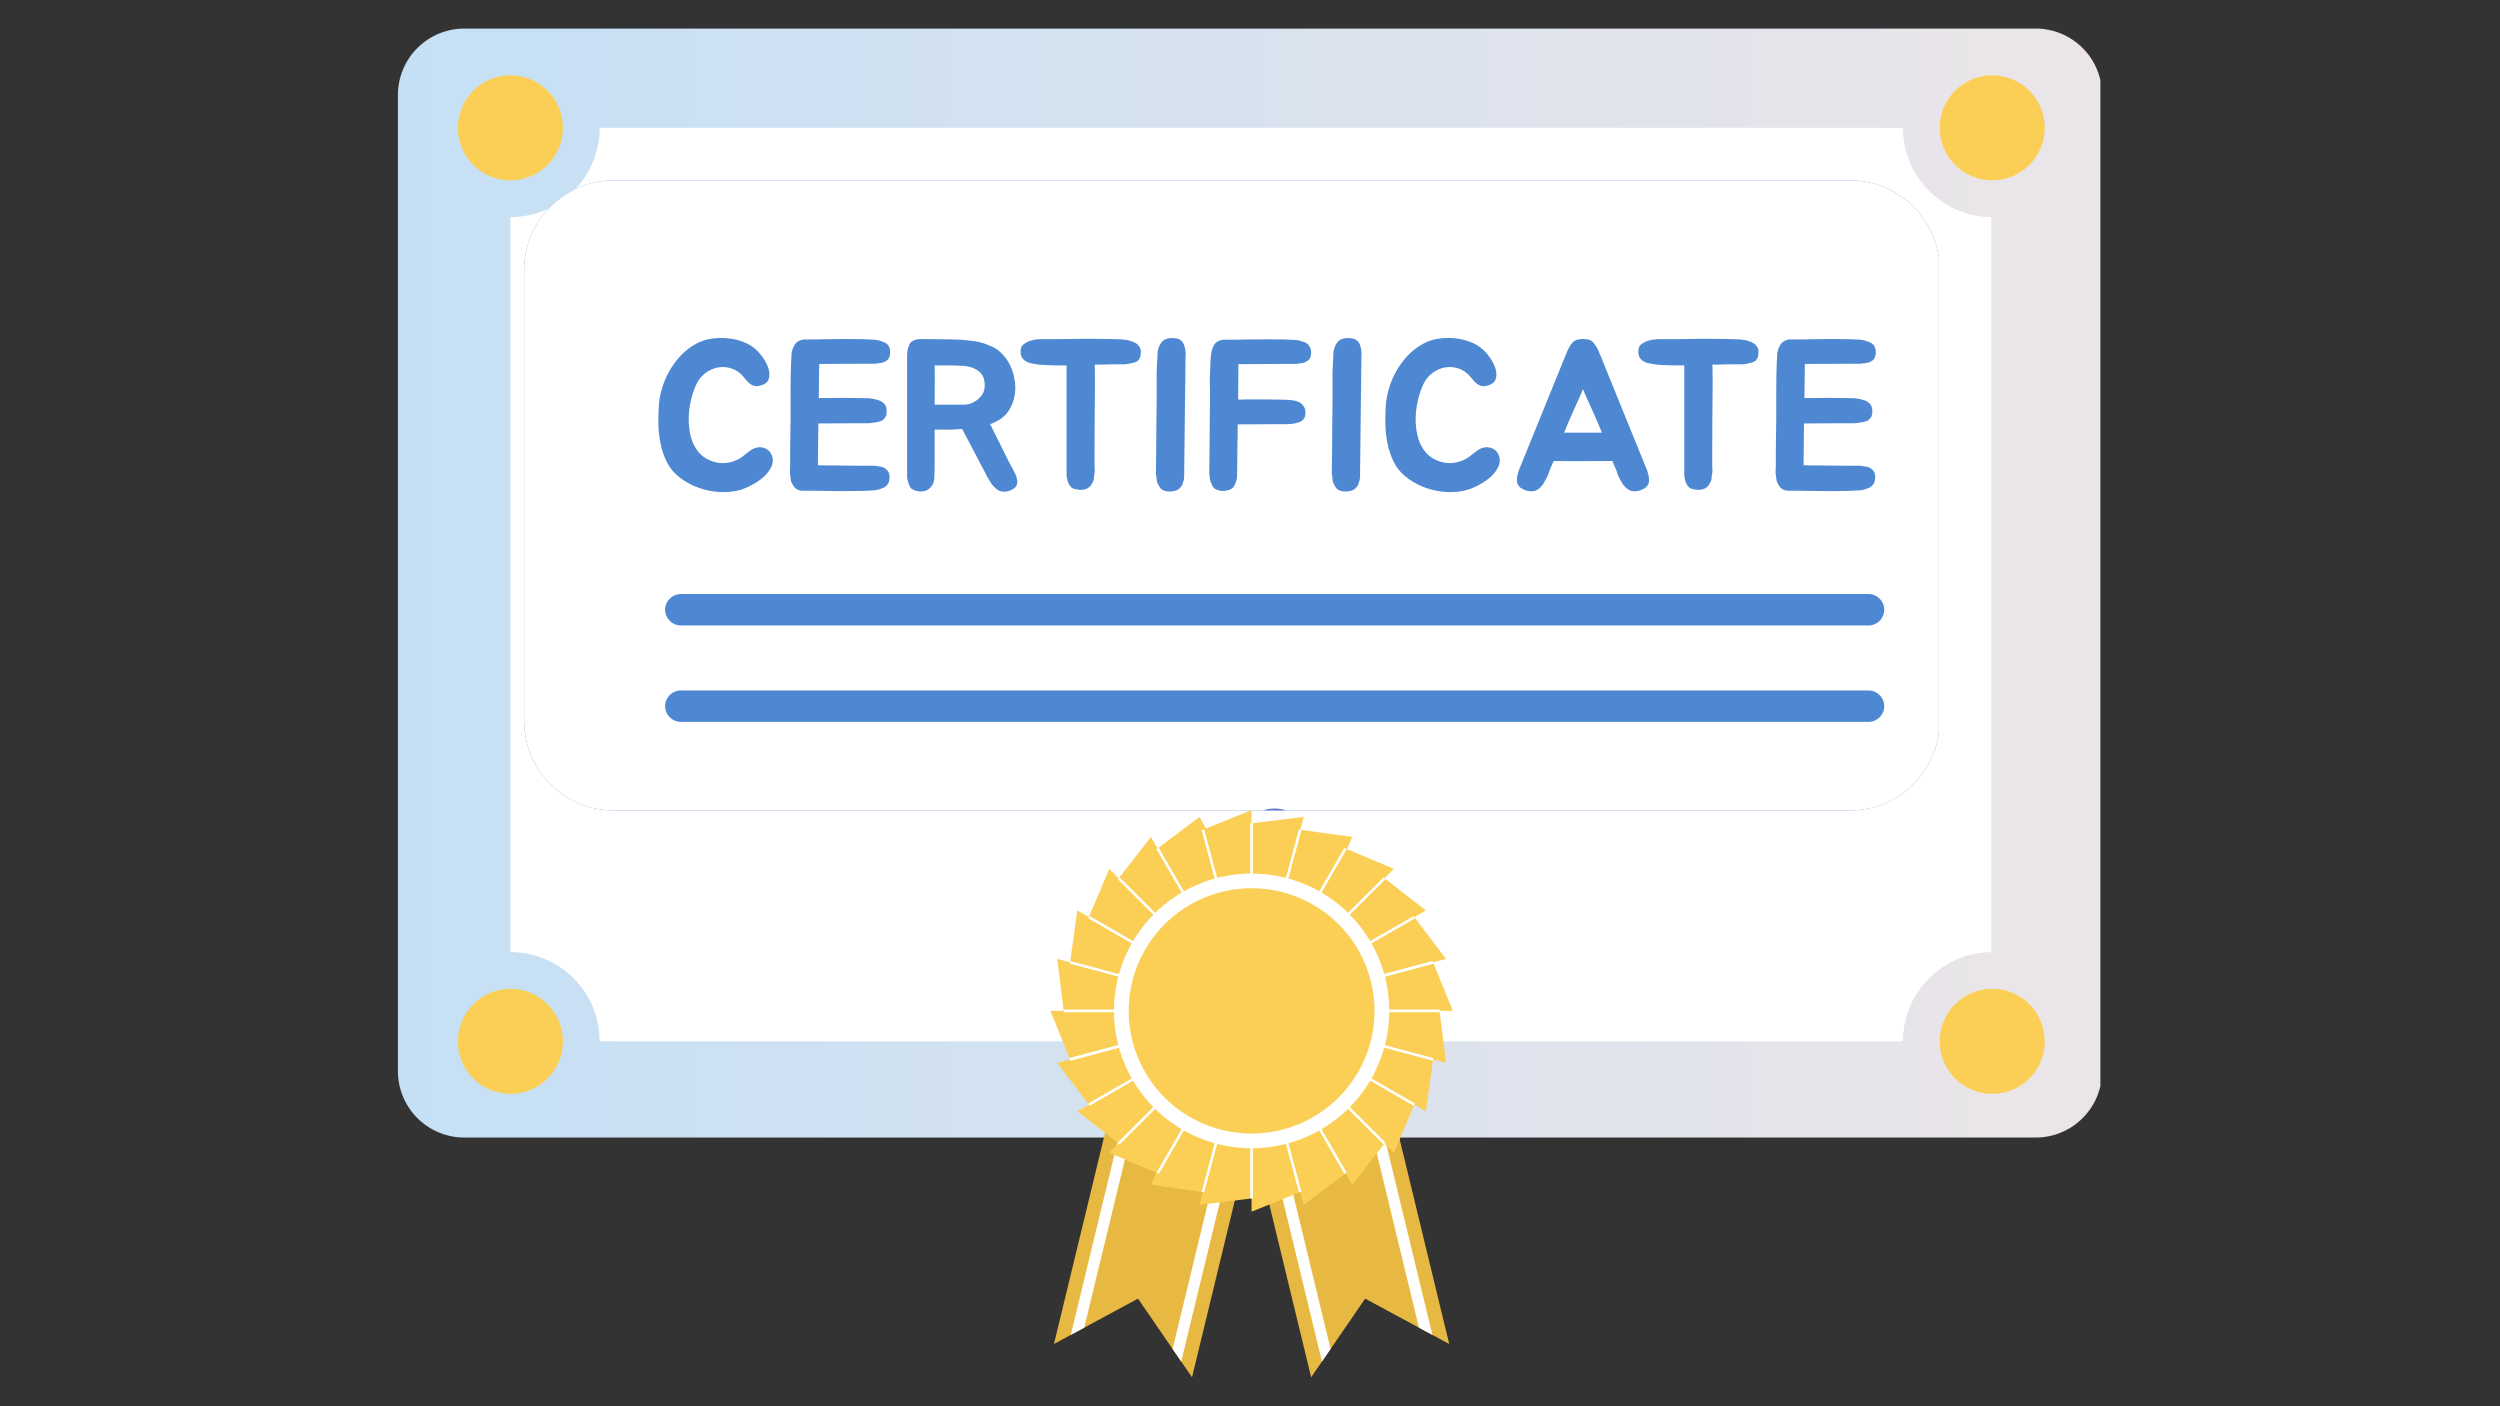 <svg xmlns="http://www.w3.org/2000/svg" xmlns:xlink="http://www.w3.org/1999/xlink" width="1920" zoomAndPan="magnify" viewBox="0 0 1440 810" height="1080" preserveAspectRatio="xMidYMid meet" version="1.0"><rect x="0" y="0" width="1440" height="810" fill="#333333" stroke="none"/><defs><clipPath id="cf4c319939"><path d="M 229.199 16.457 L 1209.82 16.457 L 1209.82 655.23 L 229.199 655.23 Z M 229.199 16.457 " clip-rule="nonzero"/></clipPath><clipPath id="bb6c7d3426"><path d="M 267.449 16.457 L 1172.551 16.457 C 1182.695 16.457 1192.426 20.484 1199.598 27.66 C 1206.773 34.832 1210.801 44.562 1210.801 54.707 L 1210.801 616.98 C 1210.801 627.125 1206.773 636.855 1199.598 644.027 C 1192.426 651.203 1182.695 655.23 1172.551 655.23 L 267.449 655.23 C 257.305 655.23 247.574 651.203 240.402 644.027 C 233.227 636.855 229.199 627.125 229.199 616.98 L 229.199 54.707 C 229.199 44.562 233.227 34.832 240.402 27.66 C 247.574 20.484 257.305 16.457 267.449 16.457 Z M 267.449 16.457 " clip-rule="nonzero"/></clipPath><linearGradient x1="0.002" gradientTransform="matrix(2.495, 0, 0, 2.495, 229.194, 16.456)" y1="128" x2="393.002" gradientUnits="userSpaceOnUse" y2="128" id="7cd30afc77"><stop stop-opacity="1" stop-color="rgb(77.299%, 87.799%, 96.1%)" offset="0"/><stop stop-opacity="1" stop-color="rgb(77.417%, 87.814%, 96.059%)" offset="0.016"/><stop stop-opacity="1" stop-color="rgb(77.655%, 87.846%, 95.979%)" offset="0.031"/><stop stop-opacity="1" stop-color="rgb(77.892%, 87.877%, 95.9%)" offset="0.047"/><stop stop-opacity="1" stop-color="rgb(78.13%, 87.907%, 95.821%)" offset="0.062"/><stop stop-opacity="1" stop-color="rgb(78.366%, 87.939%, 95.741%)" offset="0.078"/><stop stop-opacity="1" stop-color="rgb(78.604%, 87.97%, 95.662%)" offset="0.094"/><stop stop-opacity="1" stop-color="rgb(78.841%, 88.002%, 95.581%)" offset="0.109"/><stop stop-opacity="1" stop-color="rgb(79.079%, 88.033%, 95.502%)" offset="0.125"/><stop stop-opacity="1" stop-color="rgb(79.315%, 88.065%, 95.422%)" offset="0.141"/><stop stop-opacity="1" stop-color="rgb(79.553%, 88.095%, 95.343%)" offset="0.156"/><stop stop-opacity="1" stop-color="rgb(79.79%, 88.127%, 95.264%)" offset="0.172"/><stop stop-opacity="1" stop-color="rgb(80.028%, 88.158%, 95.184%)" offset="0.188"/><stop stop-opacity="1" stop-color="rgb(80.264%, 88.19%, 95.103%)" offset="0.203"/><stop stop-opacity="1" stop-color="rgb(80.502%, 88.22%, 95.024%)" offset="0.219"/><stop stop-opacity="1" stop-color="rgb(80.739%, 88.252%, 94.945%)" offset="0.234"/><stop stop-opacity="1" stop-color="rgb(80.977%, 88.283%, 94.865%)" offset="0.25"/><stop stop-opacity="1" stop-color="rgb(81.213%, 88.313%, 94.786%)" offset="0.266"/><stop stop-opacity="1" stop-color="rgb(81.451%, 88.345%, 94.705%)" offset="0.281"/><stop stop-opacity="1" stop-color="rgb(81.688%, 88.376%, 94.626%)" offset="0.297"/><stop stop-opacity="1" stop-color="rgb(81.926%, 88.408%, 94.547%)" offset="0.312"/><stop stop-opacity="1" stop-color="rgb(82.162%, 88.438%, 94.467%)" offset="0.328"/><stop stop-opacity="1" stop-color="rgb(82.401%, 88.47%, 94.388%)" offset="0.344"/><stop stop-opacity="1" stop-color="rgb(82.637%, 88.501%, 94.308%)" offset="0.359"/><stop stop-opacity="1" stop-color="rgb(82.875%, 88.533%, 94.228%)" offset="0.375"/><stop stop-opacity="1" stop-color="rgb(83.112%, 88.564%, 94.148%)" offset="0.391"/><stop stop-opacity="1" stop-color="rgb(83.35%, 88.596%, 94.069%)" offset="0.406"/><stop stop-opacity="1" stop-color="rgb(83.586%, 88.626%, 93.99%)" offset="0.422"/><stop stop-opacity="1" stop-color="rgb(83.824%, 88.658%, 93.91%)" offset="0.438"/><stop stop-opacity="1" stop-color="rgb(84.061%, 88.689%, 93.831%)" offset="0.453"/><stop stop-opacity="1" stop-color="rgb(84.299%, 88.719%, 93.75%)" offset="0.469"/><stop stop-opacity="1" stop-color="rgb(84.535%, 88.751%, 93.671%)" offset="0.484"/><stop stop-opacity="1" stop-color="rgb(84.773%, 88.782%, 93.591%)" offset="0.5"/><stop stop-opacity="1" stop-color="rgb(85.01%, 88.814%, 93.512%)" offset="0.516"/><stop stop-opacity="1" stop-color="rgb(85.248%, 88.844%, 93.433%)" offset="0.531"/><stop stop-opacity="1" stop-color="rgb(85.484%, 88.876%, 93.353%)" offset="0.547"/><stop stop-opacity="1" stop-color="rgb(85.722%, 88.907%, 93.272%)" offset="0.562"/><stop stop-opacity="1" stop-color="rgb(85.959%, 88.939%, 93.193%)" offset="0.578"/><stop stop-opacity="1" stop-color="rgb(86.197%, 88.969%, 93.114%)" offset="0.594"/><stop stop-opacity="1" stop-color="rgb(86.433%, 89.001%, 93.034%)" offset="0.609"/><stop stop-opacity="1" stop-color="rgb(86.671%, 89.032%, 92.955%)" offset="0.625"/><stop stop-opacity="1" stop-color="rgb(86.908%, 89.062%, 92.876%)" offset="0.641"/><stop stop-opacity="1" stop-color="rgb(87.146%, 89.095%, 92.795%)" offset="0.656"/><stop stop-opacity="1" stop-color="rgb(87.383%, 89.125%, 92.715%)" offset="0.672"/><stop stop-opacity="1" stop-color="rgb(87.621%, 89.157%, 92.636%)" offset="0.688"/><stop stop-opacity="1" stop-color="rgb(87.857%, 89.188%, 92.557%)" offset="0.703"/><stop stop-opacity="1" stop-color="rgb(88.095%, 89.22%, 92.477%)" offset="0.719"/><stop stop-opacity="1" stop-color="rgb(88.332%, 89.25%, 92.398%)" offset="0.734"/><stop stop-opacity="1" stop-color="rgb(88.568%, 89.282%, 92.317%)" offset="0.75"/><stop stop-opacity="1" stop-color="rgb(88.806%, 89.313%, 92.238%)" offset="0.766"/><stop stop-opacity="1" stop-color="rgb(89.043%, 89.345%, 92.159%)" offset="0.781"/><stop stop-opacity="1" stop-color="rgb(89.281%, 89.375%, 92.079%)" offset="0.797"/><stop stop-opacity="1" stop-color="rgb(89.517%, 89.407%, 92%)" offset="0.812"/><stop stop-opacity="1" stop-color="rgb(89.755%, 89.438%, 91.919%)" offset="0.828"/><stop stop-opacity="1" stop-color="rgb(89.992%, 89.468%, 91.84%)" offset="0.844"/><stop stop-opacity="1" stop-color="rgb(90.23%, 89.5%, 91.76%)" offset="0.859"/><stop stop-opacity="1" stop-color="rgb(90.466%, 89.531%, 91.681%)" offset="0.875"/><stop stop-opacity="1" stop-color="rgb(90.704%, 89.563%, 91.602%)" offset="0.891"/><stop stop-opacity="1" stop-color="rgb(90.941%, 89.594%, 91.522%)" offset="0.906"/><stop stop-opacity="1" stop-color="rgb(91.179%, 89.626%, 91.441%)" offset="0.922"/><stop stop-opacity="1" stop-color="rgb(91.415%, 89.656%, 91.362%)" offset="0.938"/><stop stop-opacity="1" stop-color="rgb(91.653%, 89.688%, 91.283%)" offset="0.953"/><stop stop-opacity="1" stop-color="rgb(91.89%, 89.719%, 91.203%)" offset="0.969"/><stop stop-opacity="1" stop-color="rgb(92.128%, 89.751%, 91.124%)" offset="0.984"/><stop stop-opacity="1" stop-color="rgb(92.365%, 89.781%, 91.045%)" offset="1"/></linearGradient><clipPath id="647db0af3a"><path d="M 293.98 73.629 L 1147 73.629 L 1147 599.824 L 293.98 599.824 Z M 293.98 73.629 " clip-rule="nonzero"/></clipPath><clipPath id="4b8fb06ac3"><path d="M 1096.105 73.629 L 345.395 73.629 C 345.395 101.922 322.516 125.043 293.98 125.043 L 293.98 548.41 C 322.27 548.41 345.395 571.285 345.395 599.824 L 1096.105 599.824 C 1096.105 571.531 1118.984 548.41 1147.52 548.41 L 1147.52 125.043 C 1119.23 125.043 1096.105 102.168 1096.105 73.629 Z M 1096.105 73.629 " clip-rule="nonzero"/></clipPath><clipPath id="efe135910d"><path d="M 301.883 103.883 L 1116.805 103.883 L 1116.805 467 L 301.883 467 Z M 301.883 103.883 " clip-rule="nonzero"/></clipPath><clipPath id="6d6ccfce51"><path d="M 301.883 155.633 L 301.883 415.078 C 301.883 443.656 325.055 466.828 353.633 466.828 L 1065.52 466.828 C 1094.098 466.828 1117.27 443.656 1117.27 415.078 L 1117.27 155.633 C 1117.27 127.051 1094.098 103.883 1065.52 103.883 L 353.633 103.883 C 325.055 103.883 301.883 127.051 301.883 155.633 Z M 301.883 155.633 " clip-rule="nonzero"/></clipPath><clipPath id="da68afd812"><path d="M 605 465 L 863 465 L 863 467 L 605 467 Z M 605 465 " clip-rule="nonzero"/></clipPath><clipPath id="86e436eaaa"><path d="M 301.883 155.633 L 301.883 415.078 C 301.883 443.656 325.055 466.828 353.633 466.828 L 1065.52 466.828 C 1094.098 466.828 1117.27 443.656 1117.27 415.078 L 1117.27 155.633 C 1117.27 127.051 1094.098 103.883 1065.52 103.883 L 353.633 103.883 C 325.055 103.883 301.883 127.051 301.883 155.633 Z M 301.883 155.633 " clip-rule="nonzero"/></clipPath><clipPath id="e37f56ae16"><path d="M 379 194 L 446 194 L 446 284 L 379 284 Z M 379 194 " clip-rule="nonzero"/></clipPath><clipPath id="d983c5deb4"><path d="M 301.883 155.633 L 301.883 415.078 C 301.883 443.656 325.055 466.828 353.633 466.828 L 1065.52 466.828 C 1094.098 466.828 1117.27 443.656 1117.27 415.078 L 1117.27 155.633 C 1117.27 127.051 1094.098 103.883 1065.52 103.883 L 353.633 103.883 C 325.055 103.883 301.883 127.051 301.883 155.633 Z M 301.883 155.633 " clip-rule="nonzero"/></clipPath><clipPath id="094f6176d4"><path d="M 455 195 L 513 195 L 513 283 L 455 283 Z M 455 195 " clip-rule="nonzero"/></clipPath><clipPath id="6373e16fa6"><path d="M 301.883 155.633 L 301.883 415.078 C 301.883 443.656 325.055 466.828 353.633 466.828 L 1065.52 466.828 C 1094.098 466.828 1117.27 443.656 1117.27 415.078 L 1117.27 155.633 C 1117.27 127.051 1094.098 103.883 1065.52 103.883 L 353.633 103.883 C 325.055 103.883 301.883 127.051 301.883 155.633 Z M 301.883 155.633 " clip-rule="nonzero"/></clipPath><clipPath id="cfd1825041"><path d="M 522 195 L 586 195 L 586 284 L 522 284 Z M 522 195 " clip-rule="nonzero"/></clipPath><clipPath id="9793e143c0"><path d="M 301.883 155.633 L 301.883 415.078 C 301.883 443.656 325.055 466.828 353.633 466.828 L 1065.52 466.828 C 1094.098 466.828 1117.27 443.656 1117.27 415.078 L 1117.27 155.633 C 1117.27 127.051 1094.098 103.883 1065.52 103.883 L 353.633 103.883 C 325.055 103.883 301.883 127.051 301.883 155.633 Z M 301.883 155.633 " clip-rule="nonzero"/></clipPath><clipPath id="81de4b2612"><path d="M 587 195 L 658 195 L 658 283 L 587 283 Z M 587 195 " clip-rule="nonzero"/></clipPath><clipPath id="1d89ab6f0b"><path d="M 301.883 155.633 L 301.883 415.078 C 301.883 443.656 325.055 466.828 353.633 466.828 L 1065.52 466.828 C 1094.098 466.828 1117.27 443.656 1117.27 415.078 L 1117.27 155.633 C 1117.27 127.051 1094.098 103.883 1065.52 103.883 L 353.633 103.883 C 325.055 103.883 301.883 127.051 301.883 155.633 Z M 301.883 155.633 " clip-rule="nonzero"/></clipPath><clipPath id="6d53c405c7"><path d="M 665 194 L 683 194 L 683 284 L 665 284 Z M 665 194 " clip-rule="nonzero"/></clipPath><clipPath id="2ed1999492"><path d="M 301.883 155.633 L 301.883 415.078 C 301.883 443.656 325.055 466.828 353.633 466.828 L 1065.52 466.828 C 1094.098 466.828 1117.27 443.656 1117.27 415.078 L 1117.27 155.633 C 1117.27 127.051 1094.098 103.883 1065.52 103.883 L 353.633 103.883 C 325.055 103.883 301.883 127.051 301.883 155.633 Z M 301.883 155.633 " clip-rule="nonzero"/></clipPath><clipPath id="3c683df4be"><path d="M 696 195 L 756 195 L 756 283 L 696 283 Z M 696 195 " clip-rule="nonzero"/></clipPath><clipPath id="5ae2b23c18"><path d="M 301.883 155.633 L 301.883 415.078 C 301.883 443.656 325.055 466.828 353.633 466.828 L 1065.52 466.828 C 1094.098 466.828 1117.27 443.656 1117.27 415.078 L 1117.27 155.633 C 1117.27 127.051 1094.098 103.883 1065.52 103.883 L 353.633 103.883 C 325.055 103.883 301.883 127.051 301.883 155.633 Z M 301.883 155.633 " clip-rule="nonzero"/></clipPath><clipPath id="0fc74fb3f0"><path d="M 767 194 L 785 194 L 785 284 L 767 284 Z M 767 194 " clip-rule="nonzero"/></clipPath><clipPath id="168d644f10"><path d="M 301.883 155.633 L 301.883 415.078 C 301.883 443.656 325.055 466.828 353.633 466.828 L 1065.52 466.828 C 1094.098 466.828 1117.27 443.656 1117.27 415.078 L 1117.27 155.633 C 1117.27 127.051 1094.098 103.883 1065.52 103.883 L 353.633 103.883 C 325.055 103.883 301.883 127.051 301.883 155.633 Z M 301.883 155.633 " clip-rule="nonzero"/></clipPath><clipPath id="91c22bbabf"><path d="M 797 194 L 864 194 L 864 284 L 797 284 Z M 797 194 " clip-rule="nonzero"/></clipPath><clipPath id="6d11dd9432"><path d="M 301.883 155.633 L 301.883 415.078 C 301.883 443.656 325.055 466.828 353.633 466.828 L 1065.52 466.828 C 1094.098 466.828 1117.27 443.656 1117.27 415.078 L 1117.27 155.633 C 1117.27 127.051 1094.098 103.883 1065.52 103.883 L 353.633 103.883 C 325.055 103.883 301.883 127.051 301.883 155.633 Z M 301.883 155.633 " clip-rule="nonzero"/></clipPath><clipPath id="7602c3f544"><path d="M 873 195 L 950 195 L 950 284 L 873 284 Z M 873 195 " clip-rule="nonzero"/></clipPath><clipPath id="4fa99df9ca"><path d="M 301.883 155.633 L 301.883 415.078 C 301.883 443.656 325.055 466.828 353.633 466.828 L 1065.52 466.828 C 1094.098 466.828 1117.27 443.656 1117.27 415.078 L 1117.27 155.633 C 1117.27 127.051 1094.098 103.883 1065.52 103.883 L 353.633 103.883 C 325.055 103.883 301.883 127.051 301.883 155.633 Z M 301.883 155.633 " clip-rule="nonzero"/></clipPath><clipPath id="96a06763f7"><path d="M 943 195 L 1013 195 L 1013 283 L 943 283 Z M 943 195 " clip-rule="nonzero"/></clipPath><clipPath id="9fdc3b0c08"><path d="M 301.883 155.633 L 301.883 415.078 C 301.883 443.656 325.055 466.828 353.633 466.828 L 1065.52 466.828 C 1094.098 466.828 1117.27 443.656 1117.27 415.078 L 1117.27 155.633 C 1117.27 127.051 1094.098 103.883 1065.52 103.883 L 353.633 103.883 C 325.055 103.883 301.883 127.051 301.883 155.633 Z M 301.883 155.633 " clip-rule="nonzero"/></clipPath><clipPath id="237bcf79c6"><path d="M 1022 195 L 1081 195 L 1081 283 L 1022 283 Z M 1022 195 " clip-rule="nonzero"/></clipPath><clipPath id="c9ca557a6f"><path d="M 301.883 155.633 L 301.883 415.078 C 301.883 443.656 325.055 466.828 353.633 466.828 L 1065.52 466.828 C 1094.098 466.828 1117.27 443.656 1117.27 415.078 L 1117.27 155.633 C 1117.27 127.051 1094.098 103.883 1065.52 103.883 L 353.633 103.883 C 325.055 103.883 301.883 127.051 301.883 155.633 Z M 301.883 155.633 " clip-rule="nonzero"/></clipPath><clipPath id="0ad3b58c54"><path d="M 383 342 L 1086 342 L 1086 361 L 383 361 Z M 383 342 " clip-rule="nonzero"/></clipPath><clipPath id="2f11433b6f"><path d="M 301.883 155.633 L 301.883 415.078 C 301.883 443.656 325.055 466.828 353.633 466.828 L 1065.52 466.828 C 1094.098 466.828 1117.27 443.656 1117.27 415.078 L 1117.27 155.633 C 1117.27 127.051 1094.098 103.883 1065.52 103.883 L 353.633 103.883 C 325.055 103.883 301.883 127.051 301.883 155.633 Z M 301.883 155.633 " clip-rule="nonzero"/></clipPath><clipPath id="2a987e2170"><path d="M 383 397 L 1086 397 L 1086 416 L 383 416 Z M 383 397 " clip-rule="nonzero"/></clipPath><clipPath id="53728d42c3"><path d="M 301.883 155.633 L 301.883 415.078 C 301.883 443.656 325.055 466.828 353.633 466.828 L 1065.52 466.828 C 1094.098 466.828 1117.27 443.656 1117.27 415.078 L 1117.27 155.633 C 1117.27 127.051 1094.098 103.883 1065.52 103.883 L 353.633 103.883 C 325.055 103.883 301.883 127.051 301.883 155.633 Z M 301.883 155.633 " clip-rule="nonzero"/></clipPath><clipPath id="ae00ab87ff"><path d="M 263.727 43.379 L 324.23 43.379 L 324.23 103.883 L 263.727 103.883 Z M 263.727 43.379 " clip-rule="nonzero"/></clipPath><clipPath id="9d8be1417b"><path d="M 293.98 43.379 C 277.273 43.379 263.727 56.922 263.727 73.629 C 263.727 90.34 277.273 103.883 293.98 103.883 C 310.688 103.883 324.23 90.34 324.23 73.629 C 324.23 56.922 310.688 43.379 293.98 43.379 Z M 293.98 43.379 " clip-rule="nonzero"/></clipPath><clipPath id="e0c3968712"><path d="M 1117.27 569.57 L 1177.77 569.57 L 1177.77 630.074 L 1117.27 630.074 Z M 1117.27 569.57 " clip-rule="nonzero"/></clipPath><clipPath id="d67c2e6915"><path d="M 1147.52 569.57 C 1130.812 569.57 1117.27 583.117 1117.27 599.824 C 1117.27 616.531 1130.812 630.074 1147.52 630.074 C 1164.227 630.074 1177.77 616.531 1177.77 599.824 C 1177.77 583.117 1164.227 569.57 1147.52 569.57 Z M 1147.52 569.57 " clip-rule="nonzero"/></clipPath><clipPath id="b1603ebe52"><path d="M 1117.27 43.379 L 1177.77 43.379 L 1177.77 103.883 L 1117.27 103.883 Z M 1117.27 43.379 " clip-rule="nonzero"/></clipPath><clipPath id="a46a319d65"><path d="M 1147.52 43.379 C 1130.812 43.379 1117.27 56.922 1117.27 73.629 C 1117.27 90.34 1130.812 103.883 1147.52 103.883 C 1164.227 103.883 1177.77 90.34 1177.77 73.629 C 1177.77 56.922 1164.227 43.379 1147.52 43.379 Z M 1147.52 43.379 " clip-rule="nonzero"/></clipPath><clipPath id="1a4acc6204"><path d="M 263.727 569.57 L 324.23 569.57 L 324.23 630.074 L 263.727 630.074 Z M 263.727 569.57 " clip-rule="nonzero"/></clipPath><clipPath id="094e94e762"><path d="M 293.98 569.57 C 277.273 569.57 263.727 583.117 263.727 599.824 C 263.727 616.531 277.273 630.074 293.98 630.074 C 310.688 630.074 324.23 616.531 324.23 599.824 C 324.23 583.117 310.688 569.57 293.98 569.57 Z M 293.98 569.57 " clip-rule="nonzero"/></clipPath><clipPath id="38ff40a484"><path d="M 720 632 L 835 632 L 835 793.316 L 720 793.316 Z M 720 632 " clip-rule="nonzero"/></clipPath><clipPath id="0424ee1e2c"><path d="M 607 632 L 722 632 L 722 793.316 L 607 793.316 Z M 607 632 " clip-rule="nonzero"/></clipPath><clipPath id="c5df31dc26"><path d="M 605 466.605 L 836.93 466.605 L 836.93 698 L 605 698 Z M 605 466.605 " clip-rule="nonzero"/></clipPath></defs><g clip-path="url(#cf4c319939)"><g clip-path="url(#bb6c7d3426)"><path fill="url(#7cd30afc77)" d="M 229.199 16.457 L 229.199 655.23 L 1209.82 655.23 L 1209.82 16.457 Z M 229.199 16.457 " fill-rule="nonzero"/></g></g><g clip-path="url(#647db0af3a)"><g clip-path="url(#4b8fb06ac3)"><path fill="#ffffff" d="M 293.98 73.629 L 1146.984 73.629 L 1146.984 599.824 L 293.98 599.824 Z M 293.98 73.629 " fill-opacity="1" fill-rule="nonzero"/></g></g><g clip-path="url(#efe135910d)"><g clip-path="url(#6d6ccfce51)"><path fill="#677ccc" d="M 164.836 6.977 L 1292.406 6.977 L 1292.406 728.57 L 164.836 728.57 Z M 164.836 6.977 " fill-opacity="1" fill-rule="nonzero"/><path fill="#ffffff" d="M 1230.855 155.305 L 1230.855 581.188 C 1183.453 581.188 1145.023 619.621 1145.023 667.02 L 313.164 667.02 C 313.164 619.621 274.734 581.188 227.336 581.188 C 227.016 581.188 226.699 581.188 226.383 581.195 L 226.383 155.301 C 226.699 155.305 227.016 155.305 227.336 155.305 C 274.734 155.305 313.164 116.875 313.164 69.473 C 313.164 69.156 313.164 68.84 313.16 68.52 L 1145.035 68.52 C 1145.031 68.84 1145.031 69.156 1145.031 69.473 C 1145.031 116.875 1183.453 155.305 1230.855 155.305 Z M 1230.855 155.305 " fill-opacity="1" fill-rule="nonzero"/></g></g><g clip-path="url(#da68afd812)"><g clip-path="url(#86e436eaaa)"><path fill="#677ccc" d="M 862.617 594.098 C 862.617 610.312 842.473 622.406 836.625 636.516 C 830.562 651.137 836.027 673.879 825.008 684.895 C 813.992 695.914 791.246 690.453 776.629 696.512 C 762.527 702.359 750.426 722.504 734.211 722.504 C 717.992 722.504 705.898 702.359 691.793 696.512 C 677.172 690.449 654.43 695.914 643.41 684.895 C 632.391 673.879 637.852 651.137 631.793 636.516 C 625.945 622.414 605.801 610.312 605.801 594.098 C 605.801 577.879 625.945 565.785 631.793 551.68 C 637.859 537.059 632.391 514.316 643.41 503.297 C 654.43 492.281 677.172 497.738 691.793 491.68 C 705.891 485.832 717.992 465.688 734.211 465.688 C 750.426 465.688 762.527 485.832 776.629 491.68 C 791.246 497.746 813.992 492.281 825.008 503.297 C 836.027 514.316 830.566 537.059 836.625 551.68 C 842.48 565.785 862.617 577.879 862.617 594.098 Z M 862.617 594.098 " fill-opacity="1" fill-rule="nonzero"/></g></g><g clip-path="url(#e37f56ae16)"><g clip-path="url(#d983c5deb4)"><path fill="#4e88d3" d="M 444.312 261.621 C 445.371 263.996 445.414 266.312 444.434 268.566 C 443.453 270.82 441.891 272.891 439.762 274.777 C 437.633 276.66 435.191 278.301 432.449 279.691 C 429.703 281.086 427.098 282.066 424.645 282.645 C 421.938 283.215 419.09 283.484 416.102 283.445 C 413.105 283.402 410.117 283.035 407.129 282.344 C 404.133 281.648 401.23 280.625 398.398 279.266 C 395.566 277.918 392.969 276.258 390.594 274.285 C 387.719 271.91 385.488 269.059 383.895 265.742 C 382.297 262.422 381.129 258.879 380.391 255.109 C 379.656 251.34 379.266 247.551 379.223 243.738 C 379.18 239.926 379.285 236.344 379.531 232.98 C 379.777 229.945 380.391 226.793 381.375 223.516 C 382.355 220.234 383.727 217.016 385.488 213.859 C 387.25 210.707 389.379 207.773 391.879 205.074 C 394.375 202.367 397.309 200.078 400.664 198.188 C 403.207 196.715 406.051 195.711 409.207 195.176 C 412.363 194.641 415.559 194.52 418.797 194.809 C 422.031 195.094 425.105 195.789 428.016 196.895 C 430.926 198 433.402 199.492 435.453 201.379 C 436.758 202.523 438.137 204.121 439.566 206.172 C 440.996 208.223 442.043 210.309 442.699 212.438 C 443.359 214.566 443.379 216.555 442.766 218.402 C 442.152 220.242 440.492 221.5 437.785 222.148 C 436.637 222.48 435.609 222.539 434.707 222.328 C 433.805 222.129 432.988 221.758 432.246 221.227 C 431.508 220.691 430.809 220.055 430.152 219.32 C 429.496 218.582 428.883 217.848 428.312 217.109 C 426.348 214.734 424.051 213.117 421.422 212.25 C 418.801 211.391 416.195 211.188 413.617 211.637 C 411.035 212.086 408.613 213.152 406.363 214.836 C 404.109 216.516 402.371 218.668 401.137 221.289 C 399.82 224.078 398.781 227.133 398 230.453 C 397.223 233.773 396.789 237.129 396.707 240.531 C 396.629 243.934 396.934 247.23 397.633 250.43 C 398.328 253.629 399.539 256.453 401.258 258.914 C 402.566 260.879 404.188 262.48 406.117 263.707 C 408.043 264.934 410.109 265.793 412.324 266.293 C 414.535 266.785 416.773 266.863 419.027 266.539 C 421.277 266.215 423.473 265.477 425.605 264.328 C 426.262 264.004 426.977 263.527 427.754 262.914 C 428.535 262.301 429.328 261.664 430.152 261.008 C 430.969 260.352 431.812 259.738 432.672 259.168 C 433.531 258.598 434.457 258.184 435.438 257.938 C 436.91 257.449 438.527 257.492 440.297 258.062 C 442.078 258.625 443.406 259.816 444.312 261.621 Z M 444.312 261.621 " fill-opacity="1" fill-rule="nonzero"/></g></g><g clip-path="url(#094f6176d4)"><g clip-path="url(#6373e16fa6)"><path fill="#4e88d3" d="M 471.848 209.984 L 471.602 229.281 L 476.52 229.281 C 479.875 229.203 482.871 229.16 485.492 229.16 C 488.113 229.16 491.023 229.203 494.223 229.281 L 494.836 229.281 C 495.816 229.281 496.785 229.305 497.723 229.34 C 498.664 229.383 499.586 229.398 500.488 229.398 C 501.473 229.477 502.418 229.621 503.32 229.832 C 504.223 230.035 505.125 230.266 506.027 230.512 C 507.422 231 508.57 231.738 509.473 232.719 C 510.289 233.789 510.699 234.973 510.699 236.285 C 510.699 236.699 510.699 237.168 510.699 237.699 C 510.699 238.234 510.621 238.703 510.453 239.117 C 510.289 240.02 509.754 240.836 508.859 241.578 C 508.445 242.156 507.668 242.559 506.527 242.805 C 505.457 243.137 504.395 243.34 503.328 243.418 C 502.18 243.664 501.031 243.789 499.883 243.789 L 494.105 243.789 L 471.363 243.91 L 471.117 268.012 L 495.586 268.258 L 501.363 268.258 C 502.02 268.258 502.633 268.258 503.203 268.258 C 503.773 268.258 504.309 268.301 504.801 268.379 C 505.457 268.547 506.051 268.645 506.582 268.691 C 507.117 268.734 507.629 268.832 508.121 269 C 509.102 269.324 509.926 269.781 510.582 270.352 C 511.398 271.172 511.934 272.031 512.18 272.934 C 512.258 273.348 512.324 273.781 512.367 274.227 C 512.41 274.676 512.387 275.152 512.309 275.641 C 512.309 276.957 511.898 278.141 511.082 279.211 C 510.098 280.355 508.953 281.094 507.637 281.418 C 505.918 282.156 504.027 282.523 501.984 282.523 C 501.082 282.602 500.145 282.645 499.152 282.645 C 498.164 282.645 497.227 282.688 496.324 282.77 L 495.586 282.77 C 489.199 282.934 482.555 282.934 475.668 282.77 C 474.027 282.77 472.715 282.746 471.73 282.711 C 470.75 282.668 469.871 282.652 469.09 282.652 C 468.309 282.652 467.508 282.652 466.691 282.652 C 465.871 282.652 464.809 282.652 463.496 282.652 C 461.609 282.82 460.051 282.488 458.824 281.672 C 457.922 281.102 457.227 280.32 456.73 279.332 C 456.484 279.086 456.359 278.84 456.359 278.594 C 456.281 278.43 456.195 278.305 456.117 278.227 C 456.035 278.148 455.949 278.023 455.871 277.859 C 455.703 277.449 455.582 277.02 455.5 276.566 C 455.422 276.117 455.379 275.688 455.379 275.273 C 455.301 274.863 455.234 274.457 455.191 274.047 C 455.148 273.637 455.09 273.23 455.004 272.82 L 455.004 270.855 C 455.004 270.531 455.023 270.199 455.07 269.875 C 455.113 269.547 455.125 269.215 455.125 268.891 L 455.125 259.305 L 455.371 241.602 L 455.371 225.246 C 455.371 222.293 455.395 219.672 455.438 217.375 C 455.48 215.082 455.539 212.582 455.625 209.875 L 455.625 209.262 C 455.703 208.359 455.77 207.52 455.812 206.742 C 455.855 205.961 455.879 205.168 455.879 204.344 C 455.957 202.707 456.41 201.109 457.227 199.551 C 457.551 198.895 457.906 198.324 458.273 197.832 C 458.641 197.34 459.156 196.93 459.812 196.605 C 461.039 195.867 462.309 195.5 463.625 195.5 C 464.281 195.5 464.773 195.543 465.098 195.621 L 465.098 195.5 C 466.57 195.5 467.762 195.5 468.664 195.5 C 469.566 195.5 470.445 195.5 471.305 195.5 C 472.164 195.5 473.09 195.477 474.07 195.434 C 475.055 195.391 476.41 195.371 478.129 195.371 C 481.406 195.289 484.52 195.246 487.473 195.246 C 490.426 195.246 493.449 195.289 496.57 195.371 L 497.059 195.371 C 497.961 195.449 498.902 195.492 499.891 195.492 C 500.871 195.492 501.816 195.535 502.719 195.617 C 503.625 195.617 504.527 195.715 505.43 195.926 C 506.332 196.129 507.234 196.395 508.137 196.727 C 509.527 197.141 510.676 197.832 511.578 198.812 C 512.316 199.961 512.684 201.109 512.684 202.258 C 512.684 202.75 512.684 203.219 512.684 203.672 C 512.684 204.121 512.605 204.555 512.438 204.965 C 512.359 205.789 511.859 206.648 510.965 207.551 C 510.633 207.715 510.289 207.918 509.918 208.164 C 509.551 208.41 509.117 208.613 508.625 208.777 C 508.137 208.945 507.625 209.043 507.09 209.09 C 506.555 209.133 506.043 209.188 505.551 209.27 C 504.895 209.434 504.301 209.516 503.77 209.516 C 503.234 209.516 502.641 209.516 501.984 209.516 L 496.453 209.516 L 471.863 209.637 L 471.863 209.984 Z M 471.848 209.984 " fill-opacity="1" fill-rule="nonzero"/></g></g><g clip-path="url(#cfd1825041)"><g clip-path="url(#9793e143c0)"><path fill="#4e88d3" d="M 585.938 276.863 C 586.02 277.688 585.938 278.457 585.695 279.203 C 585.527 279.691 585.305 280.105 585.016 280.43 C 584.727 280.754 584.379 281.086 583.969 281.41 C 583.23 281.902 582.328 282.352 581.262 282.762 C 580.602 282.926 579.969 283.07 579.355 283.195 C 578.742 283.316 578.105 283.297 577.449 283.129 C 576.133 283.043 574.984 282.551 574.004 281.656 C 572.609 280.508 571.461 279.238 570.559 277.844 C 570.148 277.188 569.699 276.449 569.211 275.629 C 568.719 274.812 568.266 273.945 567.859 273.043 L 554.215 247.102 C 553.559 247.102 552.898 247.125 552.25 247.168 C 551.594 247.211 550.938 247.27 550.285 247.348 C 548.566 247.512 546.945 247.555 545.426 247.469 C 543.91 247.391 542.328 247.391 540.691 247.469 L 538.352 247.469 L 538.352 269.723 C 538.352 270.379 538.328 270.992 538.285 271.562 C 538.242 272.141 538.223 272.754 538.223 273.402 C 538.223 273.816 538.199 274.352 538.164 275 C 538.121 275.656 538.062 276.27 537.977 276.84 C 537.809 277.742 537.441 278.668 536.871 279.605 C 536.293 280.551 535.52 281.348 534.539 282.004 C 532.82 283.066 530.727 283.352 528.273 282.863 C 527.203 282.617 526.188 282.207 525.195 281.637 C 524.863 281.391 524.582 281.078 524.336 280.711 C 524.094 280.344 523.891 279.953 523.723 279.543 C 523.559 279.129 523.414 278.703 523.289 278.25 C 523.168 277.801 523.023 277.367 522.855 276.957 C 522.613 276.141 522.488 275.359 522.488 274.617 L 522.488 204.785 C 522.488 204.293 522.512 203.781 522.555 203.246 C 522.598 202.711 522.656 202.242 522.742 201.832 C 522.82 200.93 523.109 200.027 523.602 199.125 C 523.848 198.141 524.258 197.441 524.828 197.031 C 525.32 196.539 526.078 196.105 527.102 195.738 C 528.129 195.371 529.621 195.227 531.586 195.305 C 535.277 195.383 538.922 195.43 542.523 195.43 C 546.129 195.43 549.738 195.508 553.34 195.672 C 555.715 195.84 558.234 196.105 560.898 196.477 C 563.562 196.844 566.039 197.477 568.336 198.379 C 569.809 198.957 571.168 199.527 572.395 200.098 C 573.953 201 575.18 201.859 576.082 202.684 C 578.949 205.305 581.125 208.461 582.598 212.148 C 584.07 215.84 584.812 219.57 584.812 223.34 C 584.812 227.766 583.766 231.824 581.68 235.512 C 579.594 239.203 576.25 241.945 571.656 243.75 C 571.492 243.918 571.27 244.02 570.98 244.062 C 570.691 244.105 570.465 244.164 570.301 244.242 L 581.613 266.984 L 582.719 268.949 C 582.887 269.273 583.086 269.648 583.332 270.055 C 583.578 270.465 583.781 270.879 583.945 271.281 C 584.191 271.691 584.414 272.141 584.625 272.633 C 584.828 273.121 585.059 273.578 585.305 273.98 C 585.57 275.188 585.773 276.125 585.938 276.863 Z M 555.203 233.094 C 556.676 233.094 558.09 232.828 559.441 232.293 C 560.793 231.758 562.027 231.043 563.129 230.141 C 564.234 229.238 565.16 228.199 565.895 227.008 C 566.633 225.824 567.043 224.531 567.125 223.137 C 567.449 219.039 566.387 215.992 563.926 213.977 C 561.465 211.969 558.227 210.887 554.215 210.719 C 551.84 210.555 549.23 210.473 546.41 210.473 C 543.586 210.473 540.895 210.473 538.359 210.473 C 538.438 213.84 538.461 217.254 538.422 220.742 C 538.379 224.227 538.359 228.344 538.359 233.094 Z M 555.203 233.094 " fill-opacity="1" fill-rule="nonzero"/></g></g><g clip-path="url(#81de4b2612)"><g clip-path="url(#1d89ab6f0b)"><path fill="#4e88d3" d="M 655.77 199.047 C 656.672 200.113 657.121 201.219 657.121 202.367 C 657.121 202.855 657.098 203.371 657.055 203.902 C 657.012 204.438 656.957 204.906 656.867 205.32 C 656.621 206.223 656.09 207.082 655.273 207.902 C 654.617 208.395 653.715 208.762 652.566 209.008 C 651.988 209.176 651.418 209.297 650.848 209.379 C 650.27 209.457 649.656 209.578 649.004 209.746 C 648.43 209.824 647.859 209.867 647.289 209.867 C 646.711 209.867 646.098 209.867 645.445 209.867 L 639.18 209.867 C 637.707 209.949 636.246 209.992 634.82 209.992 C 633.383 209.992 631.965 209.992 630.582 209.992 C 630.66 212.531 630.703 215.254 630.703 218.164 C 630.703 221.074 630.68 224.453 630.645 228.309 C 630.602 232.164 630.566 236.625 630.523 241.707 C 630.48 246.793 630.457 252.691 630.457 259.41 L 630.457 268.754 C 630.457 269.578 630.5 270.191 630.582 270.594 C 630.582 270.922 630.582 271.23 630.582 271.52 C 630.582 271.809 630.535 272.156 630.457 272.566 C 630.293 273.305 630.168 274.164 630.09 275.152 C 630.09 275.562 630.047 275.953 629.965 276.32 C 629.887 276.688 629.766 277.078 629.598 277.492 C 629.273 277.824 629.105 278.062 629.105 278.227 L 628.738 278.965 C 628.328 279.785 627.547 280.559 626.398 281.305 C 624.594 282.207 622.586 282.406 620.379 281.918 C 618.984 281.75 617.918 281.383 617.18 280.812 C 616.445 280.074 615.91 279.34 615.586 278.594 C 615.094 277.691 614.805 276.832 614.727 276.012 C 614.48 275.273 614.355 274.496 614.355 273.672 L 614.355 210.48 C 613.867 210.48 612.84 210.48 611.281 210.48 C 609.723 210.48 608.062 210.461 606.301 210.426 C 604.539 210.379 602.879 210.324 601.316 210.234 C 599.758 210.156 598.695 210.07 598.117 209.992 C 597.629 209.91 596.871 209.789 595.844 209.621 C 594.82 209.457 593.98 209.297 593.324 209.133 C 591.605 208.641 590.25 207.859 589.266 206.793 C 588.363 205.73 587.918 204.539 587.918 203.227 C 587.918 202.734 587.918 202.242 587.918 201.754 C 587.918 201.262 587.996 200.812 588.164 200.402 C 588.406 199.422 589.066 198.598 590.125 197.941 C 590.453 197.695 590.965 197.383 591.664 197.016 C 592.355 196.648 593.035 196.383 593.691 196.215 C 594.676 195.891 595.91 195.645 597.383 195.477 C 598.039 195.398 598.688 195.355 599.348 195.355 C 600.004 195.355 600.695 195.355 601.434 195.355 C 604.301 195.355 607.027 195.355 609.605 195.355 C 612.191 195.355 614.914 195.312 617.777 195.234 C 622.531 195.152 627.266 195.133 631.98 195.176 C 636.695 195.219 641.387 195.32 646.059 195.484 C 647.121 195.566 648.148 195.688 649.137 195.855 C 650.117 196.02 651.098 196.301 652.09 196.715 C 652.824 196.957 653.52 197.27 654.176 197.637 C 654.824 198 655.359 198.469 655.77 199.047 Z M 655.77 199.047 " fill-opacity="1" fill-rule="nonzero"/></g></g><g clip-path="url(#6d53c405c7)"><g clip-path="url(#2ed1999492)"><path fill="#4e88d3" d="M 665.852 269.238 L 665.973 259.527 L 666.094 241.457 C 666.176 238.836 666.219 236.129 666.219 233.34 C 666.219 230.555 666.219 227.688 666.219 224.734 C 666.219 221.781 666.219 219.16 666.219 216.863 C 666.219 214.566 666.297 211.992 666.465 209.117 L 666.465 208.625 C 666.543 207.809 666.609 206.965 666.652 206.105 C 666.695 205.246 666.711 204.367 666.711 203.465 C 666.789 201.992 667.242 200.387 668.059 198.668 C 668.629 197.523 669.488 196.539 670.645 195.715 C 671.953 195.059 673.23 194.734 674.457 194.734 C 675.113 194.734 675.707 194.758 676.238 194.801 C 676.773 194.844 677.285 194.902 677.777 194.98 C 678.84 195.145 679.785 195.637 680.609 196.453 C 681.098 196.863 681.547 197.523 681.957 198.418 C 682.125 198.906 682.27 199.383 682.391 199.832 C 682.516 200.281 682.613 200.758 682.703 201.246 C 682.781 201.816 682.848 202.352 682.891 202.844 C 682.934 203.332 682.953 203.824 682.953 204.316 C 682.953 204.887 682.934 205.406 682.891 205.855 C 682.848 206.309 682.824 206.777 682.824 207.27 L 682.824 209.355 L 682.09 273.16 L 682.09 274.387 C 682.09 274.633 682.066 274.941 682.023 275.309 C 681.98 275.68 681.922 276.113 681.836 276.602 C 681.668 277.016 681.523 277.449 681.402 277.895 C 681.281 278.344 681.137 278.82 680.969 279.309 C 680.723 279.723 680.457 280.113 680.168 280.48 C 679.879 280.848 679.531 281.203 679.121 281.527 C 678.465 282.184 677.402 282.633 675.922 282.875 C 673.707 283.367 671.617 283.164 669.656 282.262 C 668.672 281.605 667.973 280.789 667.57 279.801 C 667.324 279.555 667.199 279.309 667.199 279.066 C 667.121 278.898 667.035 278.777 666.953 278.695 C 666.875 278.617 666.789 278.496 666.711 278.328 C 666.543 277.918 666.422 277.492 666.34 277.035 C 666.262 276.59 666.219 276.113 666.219 275.621 C 666.141 275.211 666.074 274.805 666.031 274.395 C 665.988 273.98 665.93 273.578 665.844 273.164 C 665.762 272.508 665.762 271.816 665.844 271.078 L 665.844 269.238 Z M 665.852 269.238 " fill-opacity="1" fill-rule="nonzero"/></g></g><g clip-path="url(#3c683df4be)"><g clip-path="url(#5ae2b23c18)"><path fill="#4e88d3" d="M 753.875 198.922 C 754.613 199.902 755.062 201.051 755.227 202.367 C 755.227 202.855 755.207 203.332 755.16 203.781 C 755.117 204.23 755.062 204.664 754.973 205.074 C 754.895 205.977 754.359 206.836 753.379 207.66 C 752.801 208.07 752.066 208.48 751.168 208.887 C 750.68 209.051 750.164 209.152 749.633 209.195 C 749.098 209.238 748.504 209.297 747.848 209.383 C 747.355 209.551 746.824 209.629 746.254 209.629 C 745.676 209.629 745.105 209.629 744.535 209.629 L 739.004 209.629 L 713.309 209.754 L 713.309 210.121 L 713.184 230.156 C 713.84 230.156 714.555 230.156 715.336 230.156 C 716.117 230.156 717.078 230.113 718.223 230.035 C 721.504 230.035 724.434 230.035 727.012 230.035 C 729.598 230.035 732.441 230.078 735.551 230.156 L 736.289 230.156 C 737.191 230.156 738.109 230.18 739.055 230.223 C 739.992 230.266 740.961 230.285 741.941 230.285 C 742.844 230.367 743.746 230.465 744.648 230.598 C 745.551 230.719 746.453 230.941 747.355 231.273 C 748.832 231.766 749.898 232.547 750.555 233.613 C 751.457 234.684 751.906 235.789 751.906 236.938 C 751.906 237.426 751.906 237.902 751.906 238.352 C 751.906 238.797 751.828 239.273 751.66 239.766 C 751.582 240.422 751.047 241.238 750.066 242.227 C 749.406 242.805 748.629 243.176 747.727 243.332 C 747.312 243.5 746.844 243.645 746.309 243.766 C 745.777 243.891 745.219 243.988 744.648 244.078 C 744.07 244.156 743.523 244.223 742.988 244.258 C 742.453 244.301 741.863 244.32 741.207 244.32 L 735.551 244.32 L 712.934 244.445 L 712.562 272.965 L 712.562 273.945 C 712.562 274.355 712.543 274.746 712.5 275.117 C 712.457 275.484 712.398 275.875 712.312 276.285 C 712.145 276.695 712 277.121 711.879 277.578 C 711.754 278.023 711.609 278.457 711.445 278.871 C 710.867 280.02 710.34 280.797 709.848 281.211 C 708.945 281.867 707.844 282.312 706.527 282.559 C 704.32 283.051 702.227 282.805 700.262 281.824 C 699.848 281.578 699.461 281.266 699.09 280.898 C 698.723 280.531 698.414 280.062 698.168 279.484 C 698 279.16 697.922 278.914 697.922 278.746 L 697.555 278.012 C 697.309 277.598 697.141 277.172 697.062 276.719 C 696.984 276.27 696.895 275.836 696.816 275.426 C 696.816 275.016 696.797 274.609 696.758 274.199 C 696.715 273.785 696.656 273.383 696.57 272.973 C 696.492 272.312 696.492 271.664 696.57 271.008 L 696.57 269.043 L 696.695 259.453 L 696.816 241.75 C 696.895 239.129 696.941 236.465 696.941 233.758 C 696.941 231.051 696.941 228.273 696.941 225.398 C 696.859 222.445 696.84 219.824 696.883 217.527 C 696.926 215.23 697.027 212.734 697.191 210.027 L 697.191 209.414 C 697.273 208.512 697.316 207.672 697.316 206.895 C 697.316 206.113 697.395 205.32 697.559 204.496 C 697.727 202.691 698.133 201.094 698.789 199.703 C 699.359 198.309 700.18 197.328 701.25 196.75 C 702.477 196.012 703.793 195.645 705.184 195.645 C 705.844 195.645 706.367 195.688 706.781 195.766 L 706.781 195.645 C 708.254 195.645 709.445 195.645 710.348 195.645 C 711.25 195.645 712.109 195.645 712.934 195.645 C 713.746 195.645 714.648 195.621 715.641 195.586 C 716.621 195.543 717.934 195.523 719.574 195.523 C 726.129 195.441 732.605 195.441 738.996 195.523 L 739.609 195.523 C 740.512 195.602 741.43 195.645 742.375 195.645 C 743.312 195.645 744.281 195.688 745.262 195.766 C 746.164 195.766 747.066 195.867 747.973 196.078 C 748.875 196.285 749.777 196.547 750.68 196.879 C 752.07 197.238 753.141 197.934 753.875 198.922 Z M 753.875 198.922 " fill-opacity="1" fill-rule="nonzero"/></g></g><g clip-path="url(#0fc74fb3f0)"><g clip-path="url(#168d644f10)"><path fill="#4e88d3" d="M 767.156 269.238 L 767.277 259.527 L 767.398 241.457 C 767.48 238.836 767.523 236.129 767.523 233.34 C 767.523 230.555 767.523 227.688 767.523 224.734 C 767.523 221.781 767.523 219.16 767.523 216.863 C 767.523 214.566 767.602 211.992 767.77 209.117 L 767.77 208.625 C 767.848 207.809 767.914 206.965 767.957 206.105 C 768 205.246 768.016 204.367 768.016 203.465 C 768.094 201.992 768.547 200.387 769.363 198.668 C 769.934 197.523 770.793 196.539 771.949 195.715 C 773.254 195.059 774.535 194.734 775.762 194.734 C 776.418 194.734 777.012 194.758 777.543 194.801 C 778.078 194.844 778.59 194.902 779.082 194.98 C 780.145 195.145 781.09 195.637 781.914 196.453 C 782.402 196.863 782.852 197.523 783.262 198.418 C 783.43 198.906 783.574 199.383 783.695 199.832 C 783.82 200.281 783.918 200.758 784.008 201.246 C 784.086 201.816 784.152 202.352 784.195 202.844 C 784.238 203.332 784.25 203.824 784.25 204.316 C 784.25 204.887 784.23 205.406 784.195 205.855 C 784.152 206.309 784.129 206.777 784.129 207.27 L 784.129 209.355 L 783.391 273.16 L 783.391 274.387 C 783.391 274.633 783.371 274.941 783.336 275.309 C 783.293 275.68 783.234 276.113 783.148 276.602 C 782.98 277.016 782.836 277.449 782.715 277.895 C 782.59 278.344 782.445 278.82 782.281 279.309 C 782.035 279.723 781.77 280.113 781.48 280.48 C 781.191 280.848 780.844 281.203 780.434 281.527 C 779.773 282.184 778.715 282.633 777.234 282.875 C 775.016 283.367 772.93 283.164 770.969 282.262 C 769.984 281.605 769.285 280.789 768.879 279.801 C 768.637 279.555 768.512 279.309 768.512 279.066 C 768.434 278.898 768.348 278.777 768.266 278.695 C 768.188 278.617 768.102 278.496 768.02 278.328 C 767.855 277.918 767.73 277.492 767.652 277.035 C 767.574 276.59 767.531 276.113 767.531 275.621 C 767.449 275.211 767.387 274.805 767.344 274.395 C 767.301 273.98 767.242 273.578 767.156 273.164 C 767.074 272.508 767.074 271.816 767.156 271.078 Z M 767.156 269.238 " fill-opacity="1" fill-rule="nonzero"/></g></g><g clip-path="url(#91c22bbabf)"><g clip-path="url(#6d11dd9432)"><path fill="#4e88d3" d="M 863.043 261.621 C 864.105 263.996 864.148 266.312 863.168 268.566 C 862.184 270.82 860.625 272.891 858.496 274.777 C 856.367 276.66 853.926 278.301 851.18 279.691 C 848.438 281.086 845.832 282.066 843.375 282.645 C 840.668 283.215 837.824 283.484 834.836 283.445 C 831.84 283.402 828.852 283.035 825.859 282.344 C 822.863 281.648 819.961 280.625 817.133 279.266 C 814.301 277.918 811.703 276.258 809.328 274.285 C 806.453 271.91 804.223 269.059 802.625 265.742 C 801.031 262.422 799.863 258.879 799.125 255.109 C 798.387 251.34 798 247.551 797.957 243.738 C 797.91 239.926 798.02 236.344 798.266 232.98 C 798.512 229.945 799.125 226.793 800.105 223.516 C 801.09 220.234 802.461 217.016 804.223 213.859 C 805.984 210.707 808.113 207.773 810.613 205.074 C 813.109 202.367 816.043 200.078 819.398 198.188 C 821.941 196.715 824.785 195.711 827.941 195.176 C 831.094 194.641 834.293 194.52 837.527 194.809 C 840.762 195.094 843.84 195.789 846.75 196.895 C 849.656 198 852.133 199.492 854.184 201.379 C 855.492 202.523 856.871 204.121 858.301 206.172 C 859.73 208.223 860.777 210.309 861.434 212.438 C 862.09 214.566 862.113 216.555 861.492 218.402 C 860.879 220.242 859.219 221.5 856.508 222.148 C 855.363 222.48 854.336 222.539 853.434 222.328 C 852.531 222.129 851.715 221.758 850.973 221.227 C 850.234 220.691 849.535 220.055 848.879 219.32 C 848.223 218.582 847.605 217.848 847.035 217.109 C 845.074 214.734 842.777 213.117 840.148 212.25 C 837.527 211.391 834.922 211.188 832.344 211.637 C 829.758 212.086 827.34 213.152 825.09 214.836 C 822.836 216.516 821.094 218.668 819.859 221.289 C 818.547 224.078 817.508 227.133 816.727 230.453 C 815.949 233.773 815.516 237.129 815.434 240.531 C 815.355 243.934 815.66 247.23 816.359 250.43 C 817.051 253.629 818.266 256.453 819.984 258.914 C 821.289 260.879 822.914 262.48 824.844 263.707 C 826.77 264.934 828.836 265.793 831.051 266.293 C 833.262 266.785 835.5 266.863 837.75 266.539 C 840.004 266.215 842.199 265.477 844.328 264.328 C 844.988 264.004 845.703 263.527 846.48 262.914 C 847.262 262.301 848.055 261.664 848.879 261.008 C 849.695 260.352 850.539 259.738 851.398 259.168 C 852.258 258.598 853.18 258.184 854.164 257.938 C 855.637 257.449 857.254 257.492 859.023 258.062 C 860.812 258.625 862.141 259.816 863.043 261.621 Z M 863.043 261.621 " fill-opacity="1" fill-rule="nonzero"/></g></g><g clip-path="url(#7602c3f544)"><g clip-path="url(#4fa99df9ca)"><path fill="#4e88d3" d="M 949.598 273.91 C 949.676 274.402 949.742 274.879 949.785 275.324 C 949.828 275.781 949.844 276.293 949.844 276.863 C 949.844 277.844 949.555 278.746 948.984 279.57 C 948.738 279.98 948.406 280.371 948.004 280.738 C 947.59 281.109 947.098 281.418 946.527 281.664 C 944.48 282.812 942.305 283.223 940.016 282.891 C 938.867 282.559 937.844 282.031 936.941 281.297 C 936.773 281.129 936.652 281.027 936.574 280.984 C 936.492 280.941 936.406 280.84 936.328 280.676 C 936.246 280.594 936.16 280.496 936.082 280.363 C 936.004 280.242 935.879 280.141 935.715 280.055 C 935.301 279.641 934.977 279.254 934.73 278.883 C 934.484 278.516 934.242 278.125 933.996 277.715 C 933.828 277.305 933.648 276.914 933.438 276.547 C 933.238 276.176 933.008 275.785 932.762 275.375 C 932.594 275.051 932.43 274.738 932.27 274.449 C 932.105 274.164 931.98 273.859 931.902 273.527 C 931.57 272.789 931.367 272.133 931.289 271.562 L 928.703 265.543 C 923.051 265.543 917.41 265.562 911.801 265.605 C 906.184 265.648 900.551 265.629 894.898 265.543 L 892.312 271.562 C 892.148 271.887 892.047 272.219 892.004 272.547 C 891.961 272.871 891.859 273.203 891.691 273.527 C 891.527 273.852 891.383 274.164 891.262 274.449 C 891.137 274.738 890.992 275.043 890.828 275.375 C 890.582 275.785 890.355 276.176 890.148 276.547 C 889.945 276.914 889.715 277.305 889.469 277.715 C 889.305 278.125 889.102 278.516 888.855 278.883 C 888.609 279.254 888.277 279.641 887.875 280.055 C 887.707 280.141 887.586 280.242 887.504 280.363 C 887.426 280.488 887.34 280.59 887.262 280.676 C 887.18 280.84 887.094 280.941 887.016 280.984 C 886.934 281.027 886.812 281.129 886.645 281.297 C 885.742 282.031 884.719 282.566 883.57 282.891 C 881.273 283.215 879.102 282.812 877.059 281.664 C 876.48 281.418 875.988 281.109 875.586 280.738 C 875.172 280.371 874.848 279.98 874.602 279.57 C 874.027 278.754 873.742 277.852 873.742 276.863 C 873.742 276.293 873.766 275.781 873.809 275.324 C 873.852 274.879 873.91 274.402 873.996 273.91 C 874.164 273.172 874.363 272.438 874.609 271.699 L 874.98 270.594 L 900.551 207.652 L 901.289 205.688 C 901.453 205.195 901.656 204.75 901.902 204.336 C 902.148 203.926 902.352 203.434 902.516 202.863 C 902.926 201.805 903.375 200.855 903.867 200.035 C 904.113 199.543 904.398 199.094 904.727 198.684 C 905.051 198.273 905.383 197.867 905.707 197.457 C 906.199 196.801 906.891 196.273 907.793 195.859 C 908.941 195.449 910.27 195.246 911.785 195.246 C 913.301 195.246 914.633 195.449 915.777 195.859 C 916.684 196.273 917.375 196.809 917.871 197.457 C 918.445 198.191 919.059 199.051 919.715 200.043 C 920.207 200.863 920.652 201.805 921.062 202.871 C 921.23 203.441 921.434 203.941 921.68 204.344 C 921.922 204.758 922.125 205.203 922.293 205.695 L 923.027 207.66 L 948.602 270.602 L 948.969 271.707 C 949.23 272.438 949.43 273.172 949.598 273.91 Z M 920.457 243.793 C 919.391 241.418 918.305 238.957 917.203 236.414 C 916.098 233.875 914.926 231.297 913.699 228.668 C 913.367 227.934 913.043 227.176 912.719 226.395 C 912.395 225.613 912.062 224.855 911.734 224.121 C 911.492 224.855 911.203 225.613 910.875 226.395 C 910.551 227.176 910.219 227.934 909.895 228.668 C 908.668 231.289 907.496 233.875 906.395 236.414 C 905.289 238.957 904.199 241.418 903.137 243.793 L 900.926 249.203 L 922.688 249.203 Z M 920.457 243.793 " fill-opacity="1" fill-rule="nonzero"/></g></g><g clip-path="url(#96a06763f7)"><g clip-path="url(#9fdc3b0c08)"><path fill="#4e88d3" d="M 1011.559 199.047 C 1012.461 200.113 1012.91 201.219 1012.91 202.367 C 1012.91 202.855 1012.887 203.371 1012.844 203.902 C 1012.801 204.438 1012.742 204.906 1012.656 205.32 C 1012.41 206.223 1011.879 207.082 1011.062 207.902 C 1010.406 208.395 1009.504 208.762 1008.355 209.008 C 1007.777 209.176 1007.207 209.297 1006.637 209.379 C 1006.059 209.457 1005.445 209.578 1004.793 209.746 C 1004.219 209.824 1003.648 209.867 1003.078 209.867 C 1002.5 209.867 1001.887 209.867 1001.234 209.867 L 994.969 209.867 C 993.496 209.949 992.035 209.992 990.605 209.992 C 989.172 209.992 987.754 209.992 986.371 209.992 C 986.449 212.531 986.492 215.254 986.492 218.164 C 986.492 221.074 986.469 224.453 986.434 228.309 C 986.391 232.164 986.355 236.625 986.312 241.707 C 986.27 246.793 986.246 252.691 986.246 259.41 L 986.246 268.754 C 986.246 269.578 986.289 270.191 986.371 270.594 C 986.371 270.922 986.371 271.23 986.371 271.52 C 986.371 271.809 986.324 272.156 986.246 272.566 C 986.082 273.305 985.957 274.164 985.879 275.152 C 985.879 275.562 985.836 275.953 985.754 276.32 C 985.676 276.688 985.555 277.078 985.387 277.492 C 985.062 277.824 984.895 278.062 984.895 278.227 L 984.527 278.965 C 984.117 279.785 983.336 280.559 982.188 281.305 C 980.383 282.207 978.375 282.406 976.168 281.918 C 974.773 281.75 973.707 281.383 972.969 280.812 C 972.23 280.074 971.699 279.34 971.375 278.594 C 970.883 277.691 970.594 276.832 970.516 276.012 C 970.27 275.273 970.145 274.496 970.145 273.672 L 970.145 210.48 C 969.656 210.48 968.629 210.48 967.07 210.48 C 965.512 210.48 963.852 210.461 962.09 210.426 C 960.328 210.379 958.664 210.324 957.105 210.234 C 955.547 210.156 954.484 210.07 953.906 209.992 C 953.418 209.91 952.66 209.789 951.633 209.621 C 950.609 209.457 949.77 209.297 949.113 209.133 C 947.395 208.641 946.039 207.859 945.055 206.793 C 944.152 205.73 943.707 204.539 943.707 203.227 C 943.707 202.734 943.707 202.242 943.707 201.754 C 943.707 201.262 943.785 200.812 943.953 200.402 C 944.195 199.422 944.855 198.598 945.914 197.941 C 946.238 197.695 946.754 197.383 947.453 197.016 C 948.145 196.648 948.824 196.383 949.48 196.215 C 950.465 195.891 951.699 195.645 953.172 195.477 C 953.828 195.398 954.477 195.355 955.137 195.355 C 955.793 195.355 956.484 195.355 957.223 195.355 C 960.09 195.355 962.816 195.355 965.395 195.355 C 967.973 195.355 970.703 195.312 973.566 195.234 C 978.32 195.152 983.055 195.133 987.77 195.176 C 992.484 195.219 997.176 195.32 1001.848 195.484 C 1002.91 195.566 1003.934 195.688 1004.926 195.855 C 1005.906 196.02 1006.887 196.301 1007.879 196.715 C 1008.613 196.957 1009.309 197.27 1009.965 197.637 C 1010.613 198 1011.148 198.469 1011.559 199.047 Z M 1011.559 199.047 " fill-opacity="1" fill-rule="nonzero"/></g></g><g clip-path="url(#237bcf79c6)"><g clip-path="url(#c9ca557a6f)"><path fill="#4e88d3" d="M 1039.59 209.984 L 1039.344 229.281 L 1044.258 229.281 C 1047.617 229.203 1050.613 229.16 1053.234 229.16 C 1055.855 229.16 1058.766 229.203 1061.965 229.281 L 1062.578 229.281 C 1063.559 229.281 1064.527 229.305 1065.465 229.34 C 1066.402 229.383 1067.328 229.398 1068.23 229.398 C 1069.211 229.477 1070.156 229.621 1071.059 229.832 C 1071.961 230.035 1072.867 230.266 1073.77 230.512 C 1075.16 231 1076.309 231.738 1077.211 232.719 C 1078.027 233.789 1078.438 234.973 1078.438 236.285 C 1078.438 236.699 1078.438 237.168 1078.438 237.699 C 1078.438 238.234 1078.359 238.703 1078.195 239.117 C 1078.027 240.02 1077.492 240.836 1076.598 241.578 C 1076.188 242.156 1075.406 242.559 1074.266 242.805 C 1073.199 243.137 1072.137 243.34 1071.066 243.418 C 1069.918 243.664 1068.773 243.789 1067.625 243.789 L 1061.848 243.789 L 1039.105 243.91 L 1038.859 268.012 L 1063.328 268.258 L 1069.105 268.258 C 1069.762 268.258 1070.375 268.258 1070.945 268.258 C 1071.516 268.258 1072.051 268.301 1072.539 268.379 C 1073.199 268.547 1073.789 268.645 1074.324 268.691 C 1074.859 268.734 1075.371 268.832 1075.863 269 C 1076.844 269.324 1077.668 269.781 1078.324 270.352 C 1079.141 271.172 1079.676 272.031 1079.918 272.934 C 1080 273.348 1080.062 273.781 1080.105 274.227 C 1080.152 274.676 1080.129 275.152 1080.051 275.641 C 1080.051 276.957 1079.637 278.141 1078.82 279.211 C 1077.84 280.355 1076.691 281.094 1075.379 281.418 C 1073.66 282.156 1071.77 282.523 1069.727 282.523 C 1068.82 282.602 1067.883 282.645 1066.895 282.645 C 1065.906 282.645 1064.965 282.688 1064.062 282.77 L 1063.328 282.77 C 1056.938 282.934 1050.297 282.934 1043.414 282.77 C 1041.777 282.77 1040.461 282.746 1039.48 282.711 C 1038.5 282.668 1037.617 282.652 1036.836 282.652 C 1036.059 282.652 1035.258 282.652 1034.441 282.652 C 1033.617 282.652 1032.555 282.652 1031.242 282.652 C 1029.359 282.82 1027.797 282.488 1026.57 281.672 C 1025.668 281.102 1024.977 280.32 1024.477 279.332 C 1024.23 279.086 1024.109 278.84 1024.109 278.594 C 1024.027 278.43 1023.941 278.305 1023.863 278.227 C 1023.785 278.148 1023.695 278.023 1023.617 277.859 C 1023.453 277.449 1023.328 277.02 1023.25 276.566 C 1023.172 276.117 1023.125 275.688 1023.125 275.273 C 1023.047 274.863 1022.98 274.457 1022.938 274.047 C 1022.895 273.637 1022.836 273.23 1022.75 272.82 L 1022.75 270.855 C 1022.75 270.531 1022.773 270.199 1022.816 269.875 C 1022.859 269.547 1022.875 269.215 1022.875 268.891 L 1022.875 259.305 L 1023.121 241.602 L 1023.121 225.246 C 1023.121 222.293 1023.141 219.672 1023.184 217.375 C 1023.227 215.082 1023.285 212.582 1023.371 209.875 L 1023.371 209.262 C 1023.453 208.359 1023.516 207.52 1023.559 206.742 C 1023.602 205.961 1023.617 205.168 1023.617 204.344 C 1023.695 202.707 1024.152 201.109 1024.969 199.551 C 1025.293 198.895 1025.645 198.324 1026.016 197.832 C 1026.383 197.34 1026.895 196.93 1027.551 196.605 C 1028.781 195.867 1030.051 195.5 1031.363 195.5 C 1032.023 195.5 1032.512 195.543 1032.836 195.621 L 1032.836 195.5 C 1034.309 195.5 1035.5 195.5 1036.402 195.5 C 1037.305 195.5 1038.188 195.5 1039.047 195.5 C 1039.906 195.5 1040.828 195.477 1041.812 195.434 C 1042.793 195.391 1044.152 195.371 1045.871 195.371 C 1049.148 195.289 1052.258 195.246 1055.211 195.246 C 1058.164 195.246 1061.191 195.289 1064.309 195.371 L 1064.801 195.371 C 1065.703 195.449 1066.641 195.492 1067.629 195.492 C 1068.621 195.492 1069.559 195.535 1070.461 195.617 C 1071.363 195.617 1072.266 195.715 1073.168 195.926 C 1074.07 196.129 1074.973 196.395 1075.875 196.727 C 1077.27 197.141 1078.418 197.832 1079.32 198.812 C 1080.055 199.961 1080.426 201.109 1080.426 202.258 C 1080.426 202.75 1080.426 203.219 1080.426 203.672 C 1080.426 204.121 1080.344 204.555 1080.18 204.965 C 1080.102 205.789 1079.602 206.648 1078.707 207.551 C 1078.375 207.715 1078.027 207.918 1077.66 208.164 C 1077.293 208.41 1076.859 208.613 1076.367 208.777 C 1075.875 208.945 1075.363 209.043 1074.828 209.09 C 1074.293 209.133 1073.781 209.188 1073.293 209.27 C 1072.633 209.434 1072.043 209.516 1071.508 209.516 C 1070.973 209.516 1070.383 209.516 1069.727 209.516 L 1064.195 209.516 L 1039.602 209.637 L 1039.602 209.984 Z M 1039.59 209.984 " fill-opacity="1" fill-rule="nonzero"/></g></g><g clip-path="url(#0ad3b58c54)"><g clip-path="url(#2f11433b6f)"><path fill="#4e88d3" d="M 1076.266 360.27 L 392.168 360.27 C 387.164 360.27 383.113 356.219 383.113 351.215 C 383.113 346.211 387.164 342.16 392.168 342.16 L 1076.266 342.16 C 1081.27 342.16 1085.32 346.211 1085.32 351.215 C 1085.32 356.219 1081.27 360.27 1076.266 360.27 Z M 1076.266 360.27 " fill-opacity="1" fill-rule="nonzero"/></g></g><g clip-path="url(#2a987e2170)"><g clip-path="url(#53728d42c3)"><path fill="#4e88d3" d="M 1076.266 415.805 L 392.168 415.805 C 387.164 415.805 383.113 411.754 383.113 406.75 C 383.113 401.746 387.164 397.695 392.168 397.695 L 1076.266 397.695 C 1081.27 397.695 1085.32 401.746 1085.32 406.75 C 1085.32 411.746 1081.27 415.805 1076.266 415.805 Z M 1076.266 415.805 " fill-opacity="1" fill-rule="nonzero"/></g></g><g clip-path="url(#ae00ab87ff)"><g clip-path="url(#9d8be1417b)"><path fill="#fbcf56" d="M 263.727 43.379 L 324.23 43.379 L 324.23 103.883 L 263.727 103.883 Z M 263.727 43.379 " fill-opacity="1" fill-rule="nonzero"/></g></g><g clip-path="url(#e0c3968712)"><g clip-path="url(#d67c2e6915)"><path fill="#fbcf56" d="M 1117.27 569.57 L 1177.77 569.57 L 1177.77 630.074 L 1117.27 630.074 Z M 1117.27 569.57 " fill-opacity="1" fill-rule="nonzero"/></g></g><g clip-path="url(#b1603ebe52)"><g clip-path="url(#a46a319d65)"><path fill="#fbcf56" d="M 1117.27 43.379 L 1177.77 43.379 L 1177.77 103.883 L 1117.27 103.883 Z M 1117.27 43.379 " fill-opacity="1" fill-rule="nonzero"/></g></g><g clip-path="url(#1a4acc6204)"><g clip-path="url(#094e94e762)"><path fill="#fbcf56" d="M 263.727 569.57 L 324.23 569.57 L 324.23 630.074 L 263.727 630.074 Z M 263.727 569.57 " fill-opacity="1" fill-rule="nonzero"/></g></g><g clip-path="url(#38ff40a484)"><path fill="#e8b942" d="M 834.746 774.141 L 825.066 768.906 L 817.316 764.734 L 786.336 748.012 L 766.418 777 L 761.441 784.238 L 755.223 793.301 L 720.914 651.578 L 720.824 651.172 L 720.93 651.145 L 728.77 649.258 L 735.141 647.734 L 786.039 635.469 L 792.391 633.93 L 800.352 632.016 Z M 834.746 774.141 " fill-opacity="1" fill-rule="nonzero"/></g><path fill="#ffffff" d="M 766.418 777 L 761.441 784.238 L 728.77 649.258 L 735.141 647.734 Z M 766.418 777 " fill-opacity="1" fill-rule="nonzero"/><path fill="#ffffff" d="M 825.066 768.906 L 817.316 764.734 L 786.039 635.469 L 792.391 633.93 Z M 825.066 768.906 " fill-opacity="1" fill-rule="nonzero"/><g clip-path="url(#0424ee1e2c)"><path fill="#e8b942" d="M 721.02 651.172 L 720.914 651.578 L 686.609 793.301 L 680.387 784.25 L 675.414 777 L 655.492 748.012 L 624.516 764.734 L 616.766 768.906 L 607.082 774.141 L 641.496 632.016 L 649.438 633.93 L 655.793 635.453 L 706.691 647.719 L 713.078 649.258 L 720.93 651.145 Z M 721.02 651.172 " fill-opacity="1" fill-rule="nonzero"/></g><path fill="#ffffff" d="M 713.078 649.258 L 680.387 784.25 L 675.414 777 L 706.691 647.719 Z M 713.078 649.258 " fill-opacity="1" fill-rule="nonzero"/><path fill="#ffffff" d="M 655.793 635.453 L 624.516 764.734 L 616.766 768.906 L 649.438 633.93 Z M 655.793 635.453 " fill-opacity="1" fill-rule="nonzero"/><g clip-path="url(#c5df31dc26)"><path fill="#fbcf56" d="M 836.832 582.27 L 825.484 554.305 L 832.891 552.328 L 814.664 528.25 L 821.305 524.422 L 797.457 505.875 L 802.883 500.477 L 775.938 489.094 L 778.875 482.094 L 748.926 477.922 L 750.922 470.535 L 720.914 474.242 L 720.914 466.586 L 694.598 477.234 L 690.91 470.535 L 666.793 488.723 L 662.957 482.094 L 644.371 505.875 L 638.949 500.477 L 627.168 528.25 L 620.527 524.422 L 616.359 554.305 L 608.941 552.328 L 612.672 582.27 L 605 582.27 L 616.359 610.223 L 608.941 612.199 L 627.168 636.277 L 620.527 640.105 L 644.371 658.652 L 638.949 664.051 L 665.926 675.445 L 662.957 682.445 L 692.902 686.605 L 690.91 693.992 L 720.914 690.281 L 720.914 697.941 L 748.926 686.605 L 750.922 693.992 L 775.035 675.805 L 778.875 682.445 L 797.457 658.652 L 802.883 664.051 L 814.664 636.277 L 821.305 640.105 L 825.484 610.223 L 832.891 612.199 L 829.172 582.27 Z M 836.832 582.27 " fill-opacity="1" fill-rule="nonzero"/></g><path fill="#ffffff" d="M 693.594 477.723 L 721.609 582.055 L 720.16 582.441 L 692.148 478.109 Z M 693.594 477.723 " fill-opacity="1" fill-rule="evenodd"/><path fill="#ffffff" d="M 667.43 488.332 L 721.551 581.871 L 720.25 582.621 L 666.129 489.082 Z M 667.43 488.332 " fill-opacity="1" fill-rule="evenodd"/><path fill="#ffffff" d="M 644.906 505.352 L 721.453 581.734 L 720.395 582.793 L 643.844 506.406 Z M 644.906 505.352 " fill-opacity="1" fill-rule="evenodd"/><path fill="#ffffff" d="M 627.535 527.613 L 721.285 581.629 L 720.539 582.922 L 626.785 528.91 Z M 627.535 527.613 " fill-opacity="1" fill-rule="evenodd"/><path fill="#ffffff" d="M 616.535 553.582 L 721.102 581.539 L 720.711 582.984 L 616.148 555.027 Z M 616.535 553.582 " fill-opacity="1" fill-rule="evenodd"/><path fill="#ffffff" d="M 612.672 581.523 L 720.93 581.523 L 720.93 583.02 L 612.672 583.02 Z M 612.672 581.523 " fill-opacity="1" fill-rule="evenodd"/><path fill="#ffffff" d="M 720.715 581.523 L 721.102 582.969 L 616.535 610.926 L 616.148 609.48 Z M 720.715 581.523 " fill-opacity="1" fill-rule="evenodd"/><path fill="#ffffff" d="M 825.266 553.574 L 825.656 555.02 L 721.09 582.977 L 720.703 581.531 Z M 825.266 553.574 " fill-opacity="1" fill-rule="evenodd"/><path fill="#ffffff" d="M 814.293 527.637 L 815.043 528.934 L 721.281 582.938 L 720.531 581.641 Z M 814.293 527.637 " fill-opacity="1" fill-rule="evenodd"/><path fill="#ffffff" d="M 796.926 505.352 L 797.984 506.41 L 721.438 582.793 L 720.375 581.738 Z M 796.926 505.352 " fill-opacity="1" fill-rule="evenodd"/><path fill="#ffffff" d="M 774.391 488.328 L 775.688 489.074 L 721.578 582.625 L 720.281 581.875 Z M 774.391 488.328 " fill-opacity="1" fill-rule="evenodd"/><path fill="#ffffff" d="M 748.18 477.73 L 749.629 478.117 L 721.617 582.445 L 720.168 582.059 Z M 748.18 477.73 " fill-opacity="1" fill-rule="evenodd"/><path fill="#ffffff" d="M 720.164 474.242 L 721.664 474.242 L 721.664 582.27 L 720.164 582.27 Z M 720.164 474.242 " fill-opacity="1" fill-rule="evenodd"/><path fill="#ffffff" d="M 721.621 582.051 L 749.637 686.395 L 748.188 686.781 L 720.172 582.438 Z M 721.621 582.051 " fill-opacity="1" fill-rule="evenodd"/><path fill="#ffffff" d="M 721.562 581.875 L 775.691 675.426 L 774.391 676.176 L 720.262 582.625 Z M 721.562 581.875 " fill-opacity="1" fill-rule="evenodd"/><path fill="#ffffff" d="M 721.445 581.73 L 797.992 658.117 L 796.934 659.176 L 720.387 582.789 Z M 721.445 581.73 " fill-opacity="1" fill-rule="evenodd"/><path fill="#ffffff" d="M 721.281 581.617 L 815.031 635.633 L 814.281 636.926 L 720.531 582.914 Z M 721.281 581.617 " fill-opacity="1" fill-rule="evenodd"/><path fill="#ffffff" d="M 721.086 581.543 L 825.652 609.5 L 825.262 610.945 L 720.699 582.988 Z M 721.086 581.543 " fill-opacity="1" fill-rule="evenodd"/><path fill="#ffffff" d="M 720.914 581.523 L 829.172 581.523 L 829.172 583.02 L 720.914 583.02 Z M 720.914 581.523 " fill-opacity="1" fill-rule="evenodd"/><path fill="#ffffff" d="M 825.266 553.574 L 825.656 555.02 L 721.09 582.977 L 720.703 581.531 Z M 825.266 553.574 " fill-opacity="1" fill-rule="evenodd"/><path fill="#ffffff" d="M 720.715 581.523 L 721.102 582.969 L 616.535 610.926 L 616.148 609.48 Z M 720.715 581.523 " fill-opacity="1" fill-rule="evenodd"/><path fill="#ffffff" d="M 720.539 581.645 L 721.289 582.941 L 627.527 636.941 L 626.777 635.648 Z M 720.539 581.645 " fill-opacity="1" fill-rule="evenodd"/><path fill="#ffffff" d="M 720.383 581.73 L 721.441 582.789 L 644.895 659.172 L 643.832 658.117 Z M 720.383 581.73 " fill-opacity="1" fill-rule="evenodd"/><path fill="#ffffff" d="M 720.281 581.859 L 721.578 582.605 L 667.461 676.168 L 666.164 675.422 Z M 720.281 581.859 " fill-opacity="1" fill-rule="evenodd"/><path fill="#ffffff" d="M 720.172 582.062 L 721.621 582.449 L 693.602 686.793 L 692.156 686.406 Z M 720.172 582.062 " fill-opacity="1" fill-rule="evenodd"/><path fill="#ffffff" d="M 720.164 582.27 L 721.664 582.27 L 721.664 690.297 L 720.164 690.297 Z M 720.164 582.27 " fill-opacity="1" fill-rule="evenodd"/><path fill="#ffffff" d="M 800.199 582.27 C 800.199 583.566 800.168 584.859 800.105 586.152 C 800.043 587.445 799.945 588.738 799.82 590.027 C 799.691 591.316 799.535 592.598 799.344 593.879 C 799.152 595.16 798.93 596.438 798.676 597.707 C 798.426 598.977 798.141 600.238 797.824 601.496 C 797.508 602.75 797.164 604 796.785 605.238 C 796.41 606.477 796.004 607.707 795.566 608.926 C 795.129 610.145 794.664 611.352 794.164 612.547 C 793.668 613.746 793.145 614.926 792.59 616.098 C 792.035 617.27 791.449 618.426 790.84 619.566 C 790.227 620.707 789.59 621.836 788.922 622.945 C 788.254 624.055 787.559 625.148 786.84 626.227 C 786.117 627.305 785.371 628.359 784.598 629.402 C 783.824 630.441 783.027 631.461 782.203 632.461 C 781.383 633.465 780.535 634.445 779.664 635.402 C 778.789 636.363 777.895 637.301 776.98 638.215 C 776.062 639.133 775.121 640.023 774.16 640.895 C 773.199 641.762 772.215 642.609 771.215 643.43 C 770.211 644.25 769.188 645.047 768.145 645.82 C 767.105 646.59 766.043 647.336 764.965 648.055 C 763.887 648.773 762.789 649.465 761.676 650.133 C 760.562 650.797 759.434 651.438 758.289 652.047 C 757.145 652.656 755.988 653.238 754.812 653.793 C 753.641 654.348 752.457 654.871 751.258 655.367 C 750.059 655.863 748.848 656.328 747.625 656.762 C 746.406 657.199 745.172 657.605 743.93 657.98 C 742.688 658.359 741.438 658.703 740.18 659.016 C 738.922 659.332 737.656 659.617 736.383 659.867 C 735.109 660.121 733.832 660.344 732.551 660.531 C 731.266 660.723 729.977 660.879 728.688 661.008 C 727.395 661.133 726.102 661.23 724.805 661.293 C 723.512 661.355 722.215 661.387 720.914 661.387 C 719.617 661.387 718.32 661.355 717.023 661.293 C 715.73 661.23 714.438 661.133 713.145 661.008 C 711.852 660.879 710.566 660.723 709.281 660.531 C 708 660.344 706.719 660.121 705.449 659.867 C 704.176 659.617 702.91 659.332 701.652 659.016 C 700.391 658.703 699.141 658.359 697.898 657.98 C 696.66 657.605 695.426 657.199 694.207 656.762 C 692.984 656.328 691.773 655.863 690.574 655.367 C 689.375 654.871 688.191 654.348 687.016 653.793 C 685.844 653.238 684.684 652.656 683.539 652.047 C 682.395 651.438 681.27 650.797 680.156 650.133 C 679.043 649.465 677.945 648.773 676.867 648.055 C 675.789 647.336 674.727 646.59 673.684 645.82 C 672.645 645.047 671.621 644.25 670.617 643.43 C 669.613 642.609 668.633 641.762 667.672 640.895 C 666.711 640.023 665.77 639.133 664.852 638.215 C 663.934 637.301 663.039 636.363 662.168 635.402 C 661.297 634.445 660.449 633.465 659.629 632.461 C 658.805 631.461 658.004 630.441 657.234 629.402 C 656.461 628.359 655.715 627.305 654.992 626.227 C 654.27 625.148 653.578 624.055 652.91 622.945 C 652.242 621.836 651.605 620.707 650.992 619.566 C 650.379 618.426 649.797 617.27 649.242 616.098 C 648.688 614.926 648.16 613.746 647.664 612.547 C 647.168 611.352 646.703 610.145 646.266 608.926 C 645.828 607.707 645.422 606.477 645.043 605.238 C 644.668 604 644.32 602.75 644.008 601.496 C 643.691 600.238 643.406 598.977 643.152 597.707 C 642.902 596.438 642.68 595.16 642.488 593.879 C 642.297 592.598 642.141 591.316 642.012 590.027 C 641.883 588.738 641.789 587.445 641.727 586.152 C 641.66 584.859 641.629 583.566 641.629 582.27 C 641.629 580.977 641.66 579.684 641.727 578.391 C 641.789 577.094 641.883 575.805 642.012 574.516 C 642.141 573.227 642.297 571.941 642.488 570.66 C 642.68 569.383 642.902 568.105 643.152 566.836 C 643.406 565.566 643.691 564.305 644.008 563.047 C 644.32 561.793 644.668 560.543 645.043 559.305 C 645.422 558.066 645.828 556.836 646.266 555.617 C 646.703 554.398 647.168 553.191 647.664 551.992 C 648.16 550.797 648.688 549.613 649.242 548.445 C 649.797 547.273 650.379 546.117 650.992 544.977 C 651.605 543.832 652.242 542.707 652.91 541.598 C 653.578 540.484 654.27 539.391 654.992 538.316 C 655.715 537.238 656.461 536.18 657.234 535.141 C 658.004 534.102 658.805 533.082 659.629 532.078 C 660.449 531.078 661.297 530.098 662.168 529.141 C 663.039 528.18 663.934 527.242 664.852 526.328 C 665.77 525.41 666.711 524.52 667.672 523.648 C 668.633 522.781 669.613 521.934 670.617 521.113 C 671.621 520.293 672.645 519.496 673.684 518.723 C 674.727 517.953 675.789 517.207 676.867 516.488 C 677.945 515.77 679.043 515.074 680.156 514.41 C 681.27 513.742 682.395 513.105 683.539 512.496 C 684.684 511.887 685.844 511.305 687.016 510.75 C 688.191 510.195 689.375 509.672 690.574 509.176 C 691.773 508.68 692.984 508.215 694.207 507.777 C 695.426 507.344 696.66 506.938 697.898 506.559 C 699.141 506.184 700.391 505.84 701.652 505.523 C 702.91 505.211 704.176 504.926 705.449 504.676 C 706.719 504.422 708 504.199 709.281 504.012 C 710.566 503.82 711.852 503.66 713.145 503.535 C 714.438 503.406 715.73 503.312 717.023 503.25 C 718.32 503.184 719.617 503.152 720.914 503.152 C 722.215 503.152 723.512 503.184 724.805 503.25 C 726.102 503.312 727.395 503.406 728.688 503.535 C 729.977 503.66 731.266 503.82 732.551 504.012 C 733.832 504.199 735.109 504.422 736.383 504.676 C 737.656 504.926 738.922 505.211 740.18 505.523 C 741.438 505.84 742.688 506.184 743.93 506.559 C 745.172 506.938 746.406 507.344 747.625 507.777 C 748.848 508.215 750.059 508.68 751.258 509.176 C 752.457 509.672 753.641 510.195 754.812 510.75 C 755.988 511.305 757.145 511.887 758.289 512.496 C 759.434 513.105 760.562 513.742 761.676 514.41 C 762.789 515.074 763.887 515.77 764.965 516.488 C 766.043 517.207 767.105 517.953 768.145 518.723 C 769.188 519.496 770.211 520.293 771.215 521.113 C 772.215 521.934 773.199 522.781 774.16 523.648 C 775.121 524.52 776.062 525.41 776.98 526.328 C 777.895 527.242 778.789 528.18 779.664 529.141 C 780.535 530.098 781.383 531.078 782.203 532.078 C 783.027 533.082 783.824 534.102 784.598 535.141 C 785.371 536.18 786.117 537.238 786.84 538.316 C 787.559 539.391 788.254 540.484 788.922 541.598 C 789.59 542.707 790.227 543.832 790.84 544.977 C 791.449 546.117 792.035 547.273 792.59 548.445 C 793.145 549.613 793.668 550.797 794.164 551.992 C 794.664 553.191 795.129 554.398 795.566 555.617 C 796.004 556.836 796.41 558.066 796.785 559.305 C 797.164 560.543 797.508 561.793 797.824 563.047 C 798.141 564.305 798.426 565.566 798.676 566.836 C 798.93 568.105 799.152 569.383 799.344 570.66 C 799.535 571.941 799.691 573.227 799.82 574.516 C 799.945 575.805 800.043 577.094 800.105 578.391 C 800.168 579.684 800.199 580.977 800.199 582.27 Z M 800.199 582.27 " fill-opacity="1" fill-rule="nonzero"/><path fill="#fbcf56" d="M 791.719 582.27 C 791.719 583.426 791.688 584.582 791.633 585.738 C 791.574 586.895 791.492 588.047 791.375 589.195 C 791.262 590.348 791.121 591.492 790.953 592.637 C 790.781 593.781 790.582 594.922 790.355 596.055 C 790.133 597.188 789.879 598.316 789.598 599.438 C 789.312 600.559 789.004 601.672 788.668 602.781 C 788.332 603.887 787.969 604.984 787.578 606.074 C 787.188 607.16 786.773 608.238 786.328 609.309 C 785.883 610.375 785.414 611.434 784.918 612.48 C 784.426 613.523 783.902 614.555 783.359 615.574 C 782.812 616.598 782.242 617.602 781.645 618.594 C 781.051 619.586 780.43 620.562 779.785 621.523 C 779.141 622.484 778.477 623.43 777.785 624.359 C 777.094 625.289 776.383 626.199 775.645 627.094 C 774.91 627.984 774.156 628.859 773.375 629.719 C 772.598 630.574 771.801 631.41 770.98 632.23 C 770.16 633.047 769.32 633.844 768.465 634.621 C 767.605 635.398 766.727 636.152 765.832 636.887 C 764.938 637.621 764.023 638.332 763.094 639.02 C 762.16 639.707 761.215 640.375 760.25 641.016 C 759.289 641.66 758.309 642.277 757.316 642.871 C 756.32 643.465 755.312 644.035 754.293 644.582 C 753.27 645.125 752.234 645.645 751.188 646.141 C 750.141 646.633 749.082 647.102 748.012 647.547 C 746.941 647.988 745.859 648.402 744.77 648.793 C 743.676 649.184 742.578 649.547 741.469 649.879 C 740.359 650.215 739.242 650.523 738.117 650.805 C 736.996 651.086 735.863 651.34 734.727 651.566 C 733.594 651.793 732.449 651.988 731.305 652.16 C 730.16 652.328 729.008 652.469 727.855 652.582 C 726.703 652.695 725.547 652.781 724.391 652.84 C 723.23 652.895 722.074 652.922 720.914 652.922 C 719.758 652.922 718.598 652.895 717.441 652.84 C 716.285 652.781 715.129 652.695 713.977 652.582 C 712.824 652.469 711.672 652.328 710.527 652.16 C 709.379 651.988 708.238 651.793 707.102 651.566 C 705.965 651.34 704.836 651.086 703.711 650.805 C 702.59 650.523 701.473 650.215 700.363 649.879 C 699.254 649.547 698.152 649.184 697.062 648.793 C 695.973 648.402 694.891 647.988 693.82 647.547 C 692.75 647.102 691.691 646.633 690.645 646.141 C 689.598 645.645 688.562 645.125 687.539 644.582 C 686.52 644.035 685.512 643.465 684.516 642.871 C 683.523 642.277 682.543 641.66 681.578 641.016 C 680.617 640.375 679.668 639.707 678.738 639.02 C 677.809 638.332 676.895 637.621 676 636.887 C 675.102 636.152 674.227 635.398 673.367 634.621 C 672.508 633.844 671.672 633.047 670.852 632.23 C 670.031 631.41 669.234 630.574 668.453 629.719 C 667.676 628.859 666.918 627.984 666.184 627.094 C 665.449 626.199 664.738 625.289 664.047 624.359 C 663.355 623.43 662.691 622.484 662.047 621.523 C 661.402 620.562 660.781 619.586 660.188 618.594 C 659.59 617.602 659.02 616.598 658.473 615.574 C 657.926 614.555 657.406 613.523 656.91 612.48 C 656.414 611.434 655.945 610.375 655.504 609.309 C 655.059 608.238 654.645 607.16 654.254 606.074 C 653.863 604.984 653.5 603.887 653.164 602.781 C 652.824 601.672 652.516 600.559 652.234 599.438 C 651.953 598.316 651.699 597.188 651.473 596.055 C 651.246 594.922 651.051 593.781 650.879 592.637 C 650.711 591.492 650.566 590.348 650.453 589.195 C 650.34 588.047 650.254 586.895 650.199 585.738 C 650.141 584.582 650.113 583.426 650.113 582.27 C 650.113 581.113 650.141 579.961 650.199 578.805 C 650.254 577.648 650.34 576.496 650.453 575.348 C 650.566 574.195 650.711 573.047 650.879 571.902 C 651.051 570.762 651.246 569.621 651.473 568.488 C 651.699 567.352 651.953 566.227 652.234 565.105 C 652.516 563.98 652.824 562.867 653.164 561.762 C 653.5 560.656 653.863 559.559 654.254 558.469 C 654.645 557.379 655.059 556.301 655.504 555.234 C 655.945 554.164 656.414 553.109 656.91 552.062 C 657.406 551.02 657.926 549.984 658.473 548.965 C 659.02 547.945 659.59 546.941 660.188 545.949 C 660.781 544.957 661.402 543.98 662.047 543.02 C 662.691 542.059 663.355 541.113 664.047 540.184 C 664.738 539.254 665.449 538.344 666.184 537.449 C 666.918 536.555 667.676 535.68 668.453 534.824 C 669.234 533.969 670.031 533.129 670.852 532.312 C 671.672 531.496 672.508 530.699 673.367 529.922 C 674.227 529.145 675.102 528.391 676 527.656 C 676.895 526.922 677.809 526.211 678.738 525.523 C 679.668 524.836 680.617 524.168 681.578 523.527 C 682.543 522.883 683.523 522.266 684.516 521.672 C 685.512 521.078 686.52 520.508 687.539 519.961 C 688.562 519.418 689.598 518.898 690.645 518.402 C 691.691 517.906 692.75 517.441 693.82 516.996 C 694.891 516.555 695.973 516.137 697.062 515.75 C 698.152 515.359 699.254 514.996 700.363 514.66 C 701.473 514.324 702.59 514.016 703.711 513.738 C 704.836 513.457 705.965 513.203 707.102 512.977 C 708.238 512.75 709.379 512.555 710.527 512.383 C 711.672 512.215 712.824 512.074 713.977 511.961 C 715.129 511.848 716.285 511.762 717.441 511.703 C 718.598 511.648 719.758 511.617 720.914 511.617 C 722.074 511.617 723.23 511.648 724.391 511.703 C 725.547 511.762 726.703 511.848 727.855 511.961 C 729.008 512.074 730.16 512.215 731.305 512.383 C 732.449 512.555 733.594 512.75 734.727 512.977 C 735.863 513.203 736.996 513.457 738.117 513.738 C 739.242 514.016 740.359 514.324 741.469 514.66 C 742.578 514.996 743.676 515.359 744.77 515.75 C 745.859 516.137 746.941 516.555 748.012 516.996 C 749.082 517.441 750.141 517.906 751.188 518.402 C 752.234 518.898 753.27 519.418 754.293 519.961 C 755.312 520.508 756.32 521.078 757.316 521.672 C 758.309 522.266 759.289 522.883 760.25 523.527 C 761.215 524.168 762.16 524.836 763.094 525.523 C 764.023 526.211 764.938 526.922 765.832 527.656 C 766.727 528.391 767.605 529.145 768.465 529.922 C 769.32 530.699 770.16 531.496 770.98 532.312 C 771.801 533.129 772.598 533.969 773.375 534.824 C 774.156 535.68 774.91 536.555 775.645 537.449 C 776.383 538.344 777.094 539.254 777.785 540.184 C 778.477 541.113 779.141 542.059 779.785 543.02 C 780.43 543.98 781.051 544.957 781.645 545.949 C 782.242 546.941 782.812 547.945 783.359 548.965 C 783.902 549.984 784.426 551.02 784.922 552.062 C 785.414 553.109 785.883 554.164 786.328 555.234 C 786.773 556.301 787.188 557.379 787.578 558.469 C 787.969 559.559 788.332 560.656 788.668 561.762 C 789.004 562.867 789.312 563.98 789.598 565.105 C 789.879 566.227 790.133 567.352 790.355 568.488 C 790.582 569.621 790.781 570.762 790.953 571.902 C 791.121 573.047 791.262 574.195 791.375 575.348 C 791.492 576.496 791.574 577.648 791.633 578.805 C 791.688 579.961 791.719 581.113 791.719 582.27 Z M 791.719 582.27 " fill-opacity="1" fill-rule="nonzero"/></svg>